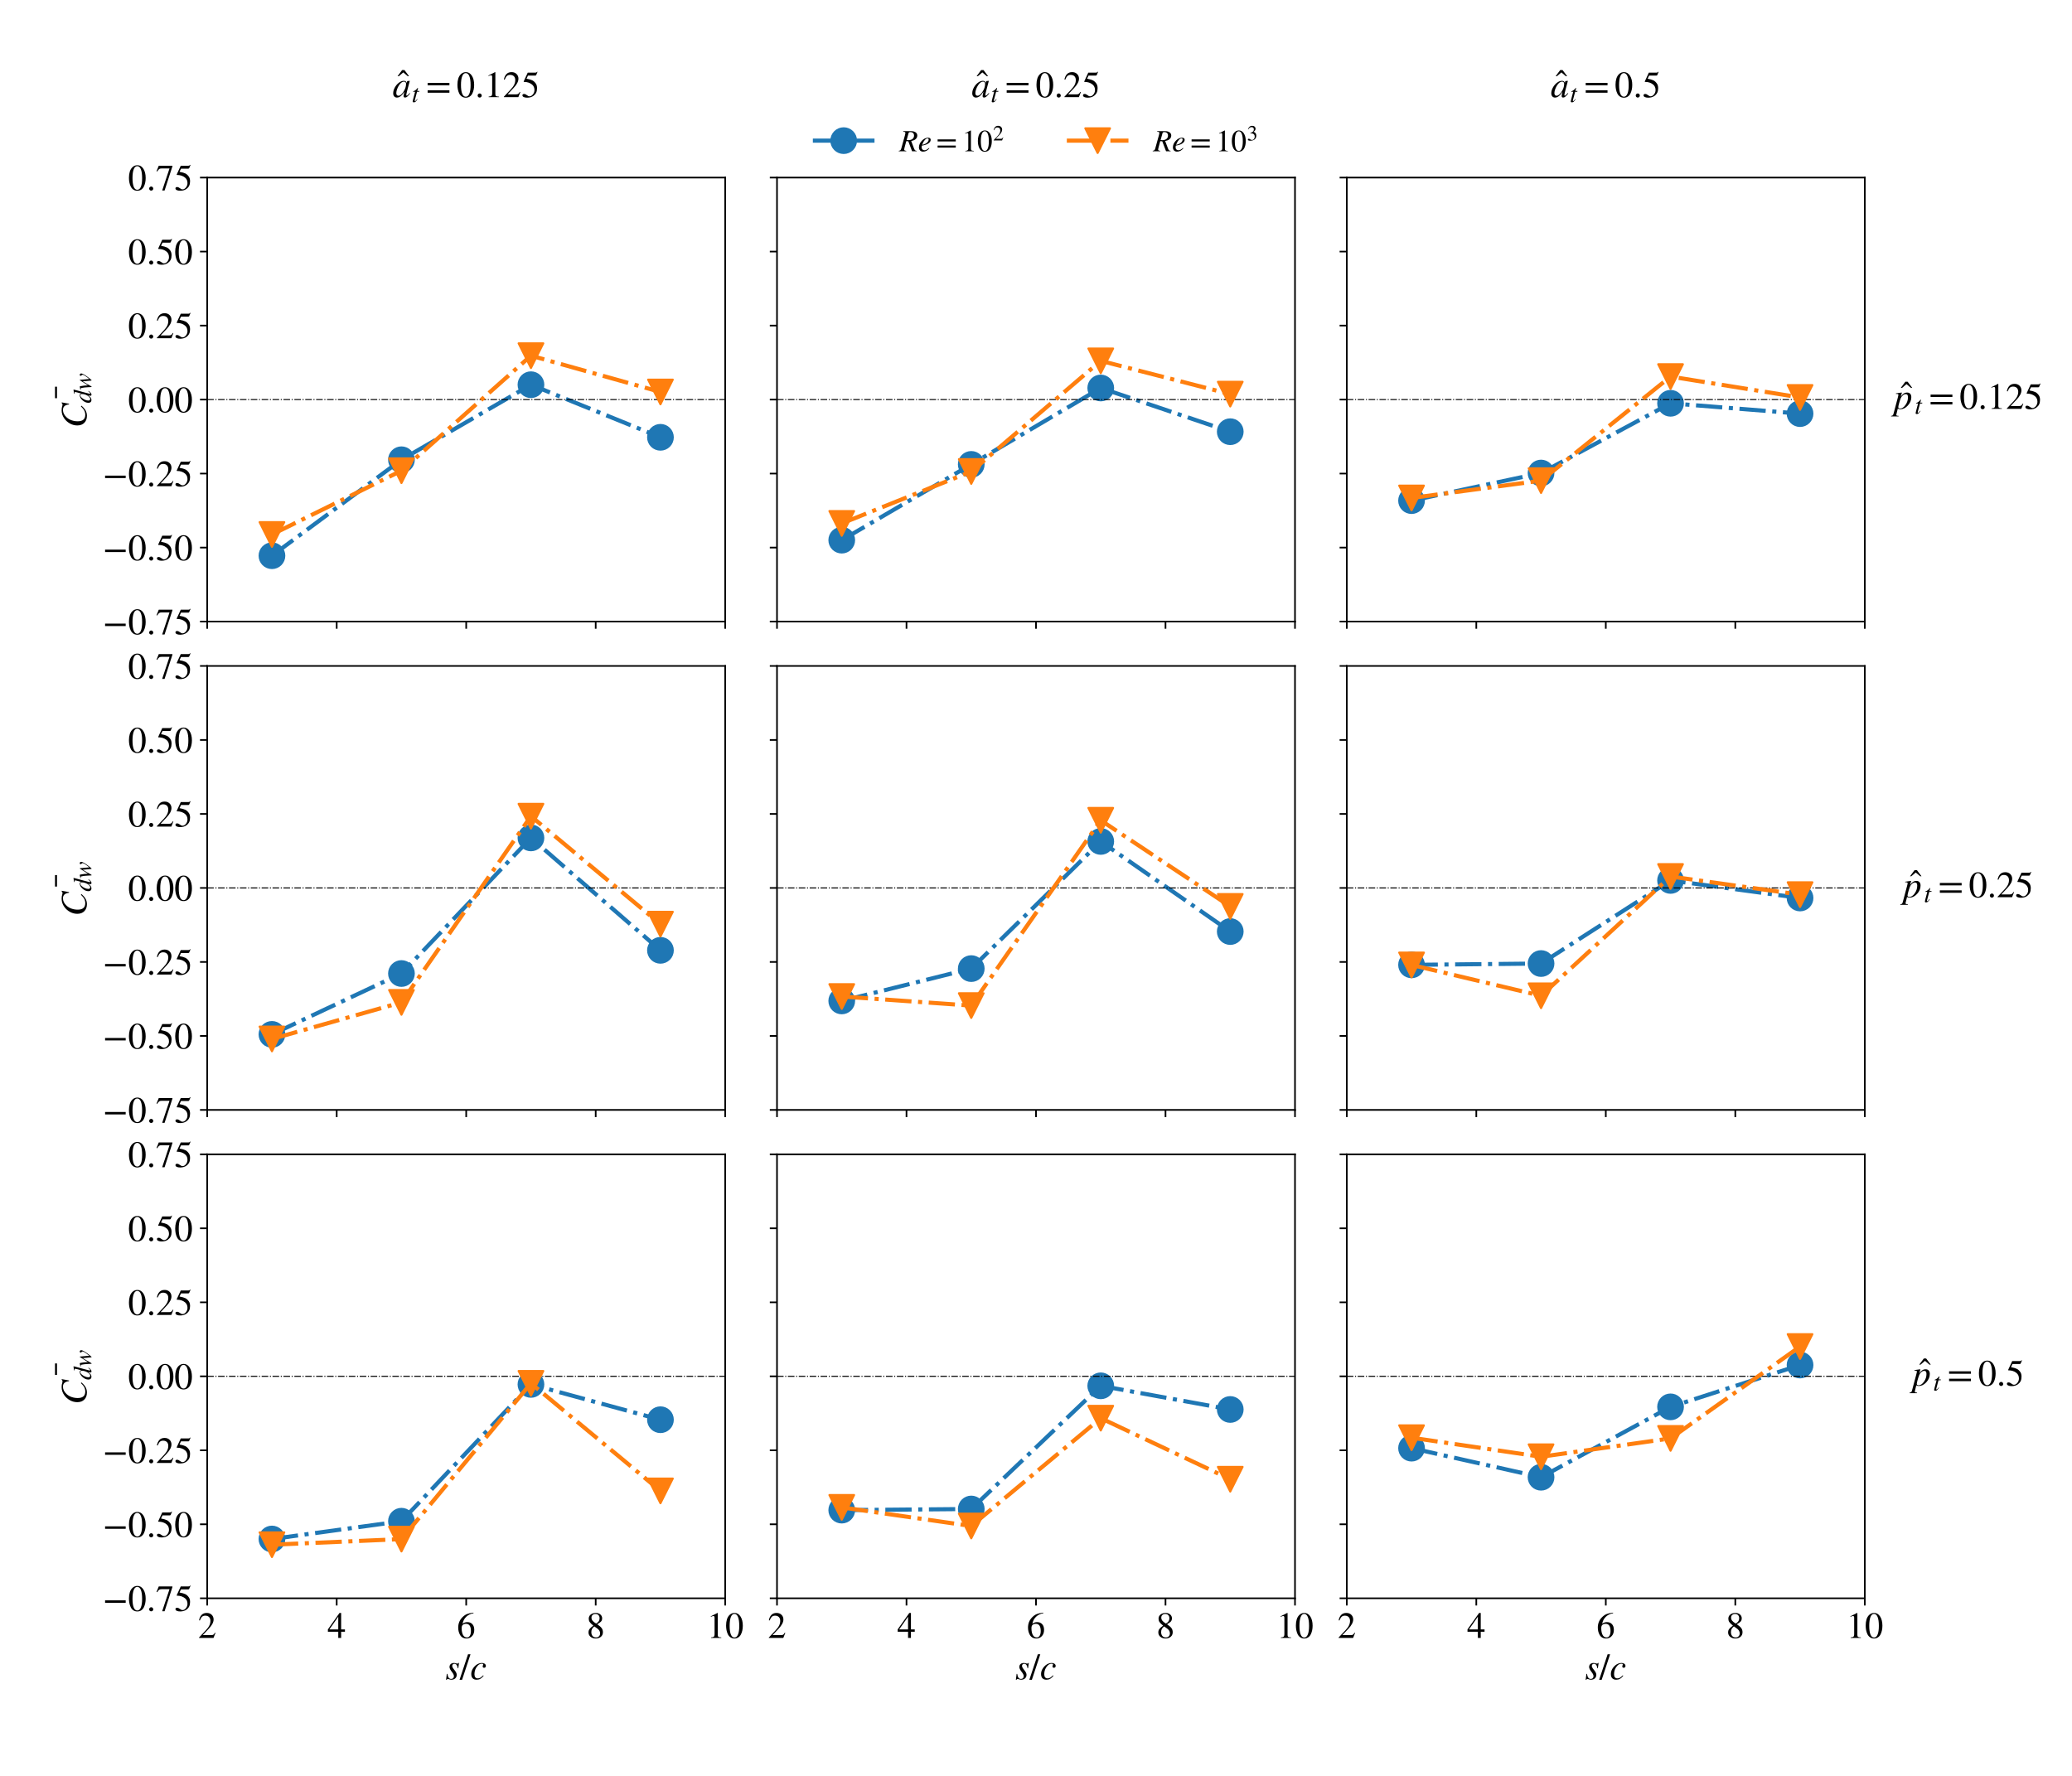 <?xml version="1.0" encoding="utf-8" standalone="no"?>
<!DOCTYPE svg PUBLIC "-//W3C//DTD SVG 1.1//EN"
  "http://www.w3.org/Graphics/SVG/1.1/DTD/svg11.dtd">
<!-- Created with matplotlib (https://matplotlib.org/) -->
<svg height="864pt" version="1.1" viewBox="0 0 1008 864" width="1008pt" xmlns="http://www.w3.org/2000/svg" xmlns:xlink="http://www.w3.org/1999/xlink">
 <defs>
  <style type="text/css">
*{stroke-linecap:butt;stroke-linejoin:round;}
  </style>
 </defs>
 <g id="figure_1">
  <g id="patch_1">
   <path d="M 0 864 
L 1008 864 
L 1008 0 
L 0 0 
z
" style="fill:#ffffff;"/>
  </g>
  <g id="axes_1">
   <g id="patch_2">
    <path d="M 100.8 302.4 
L 352.8 302.4 
L 352.8 86.4 
L 100.8 86.4 
z
" style="fill:#ffffff;"/>
   </g>
   <g id="matplotlib.axis_1">
    <g id="xtick_1">
     <g id="line2d_1">
      <defs>
       <path d="M 0 0 
L 0 3.5 
" id="m105fcca4d3" style="stroke:#000000;stroke-width:0.8;"/>
      </defs>
      <g>
       <use style="stroke:#000000;stroke-width:0.8;" x="100.8" xlink:href="#m105fcca4d3" y="302.4"/>
      </g>
     </g>
    </g>
    <g id="xtick_2">
     <g id="line2d_2">
      <g>
       <use style="stroke:#000000;stroke-width:0.8;" x="163.8" xlink:href="#m105fcca4d3" y="302.4"/>
      </g>
     </g>
    </g>
    <g id="xtick_3">
     <g id="line2d_3">
      <g>
       <use style="stroke:#000000;stroke-width:0.8;" x="226.8" xlink:href="#m105fcca4d3" y="302.4"/>
      </g>
     </g>
    </g>
    <g id="xtick_4">
     <g id="line2d_4">
      <g>
       <use style="stroke:#000000;stroke-width:0.8;" x="289.8" xlink:href="#m105fcca4d3" y="302.4"/>
      </g>
     </g>
    </g>
    <g id="xtick_5">
     <g id="line2d_5">
      <g>
       <use style="stroke:#000000;stroke-width:0.8;" x="352.8" xlink:href="#m105fcca4d3" y="302.4"/>
      </g>
     </g>
    </g>
   </g>
   <g id="matplotlib.axis_2">
    <g id="ytick_1">
     <g id="line2d_6">
      <defs>
       <path d="M 0 0 
L -3.5 0 
" id="m73697a0e49" style="stroke:#000000;stroke-width:0.8;"/>
      </defs>
      <g>
       <use style="stroke:#000000;stroke-width:0.8;" x="100.8" xlink:href="#m73697a0e49" y="302.4"/>
      </g>
     </g>
     <g id="text_1">
      <!-- −0.75 -->
      <defs>
       <path d="M 62.094 22 
L 6.406 22 
L 6.406 28.594 
L 62.094 28.594 
z
" id="STIXGeneral-Regular-8722"/>
       <path d="M 47.594 33 
Q 47.594 26.297 46.297 20.344 
Q 45 14.406 42.453 9.406 
Q 39.906 4.406 35.406 1.5 
Q 30.906 -1.406 25 -1.406 
Q 18.906 -1.406 14.297 1.688 
Q 9.703 4.797 7.203 10 
Q 4.703 15.203 3.547 21.094 
Q 2.406 27 2.406 33.594 
Q 2.406 42.906 4.703 50.344 
Q 7 57.797 12.344 62.688 
Q 17.703 67.594 25.406 67.594 
Q 35.203 67.594 41.391 58 
Q 47.594 48.406 47.594 33 
z
M 38 32.5 
Q 38 48.297 34.641 56.641 
Q 31.297 65 24.797 65 
Q 18.594 65 15.297 56.594 
Q 12 48.203 12 32.906 
Q 12 17.5 15.297 9.344 
Q 18.594 1.203 25 1.203 
Q 31.297 1.203 34.641 9.344 
Q 38 17.5 38 32.5 
z
" id="STIXGeneral-Regular-48"/>
       <path d="M 18.094 4.297 
Q 18.094 2.094 16.438 0.5 
Q 14.797 -1.094 12.5 -1.094 
Q 10.203 -1.094 8.594 0.5 
Q 7 2.094 7 4.391 
Q 7 6.703 8.641 8.344 
Q 10.297 10 12.594 10 
Q 14.797 10 16.438 8.297 
Q 18.094 6.594 18.094 4.297 
z
" id="STIXGeneral-Regular-46"/>
       <path d="M 44.906 64.594 
L 23.703 -0.797 
L 17.203 -0.797 
L 37 58.797 
L 15.5 58.797 
Q 11.203 58.797 9.094 57.297 
Q 7 55.797 3.797 50.594 
L 2 51.5 
L 8 66.203 
L 44.906 66.203 
z
" id="STIXGeneral-Regular-55"/>
       <path d="M 43.797 68.094 
L 40.203 59.594 
Q 39.594 58.297 37.5 58.297 
L 18.094 58.297 
L 14.094 49.797 
Q 25.094 47.703 30 45.25 
Q 34.906 42.797 39.094 37 
Q 42.594 32.203 42.594 24.297 
Q 42.594 17.094 40.25 12.188 
Q 37.906 7.297 32.797 3.5 
Q 26 -1.406 15.797 -1.406 
Q 10.094 -1.406 6.594 0.297 
Q 3.094 2 3.094 4.797 
Q 3.094 8.594 7.594 8.594 
Q 11.203 8.594 15 5.5 
Q 18.906 2.297 22.094 2.297 
Q 27.297 2.297 31.438 7.5 
Q 35.594 12.703 35.594 19.203 
Q 35.594 28.797 28.906 34.203 
Q 20.203 41.203 7.594 41.203 
Q 6.406 41.203 6.406 42 
L 6.5 42.5 
L 17.406 66.203 
L 38.094 66.203 
Q 39.797 66.203 40.75 66.703 
Q 41.703 67.203 42.906 68.797 
z
" id="STIXGeneral-Regular-53"/>
      </defs>
      <g transform="translate(49.97 308.547)scale(0.18 -0.18)">
       <use xlink:href="#STIXGeneral-Regular-8722"/>
       <use x="68.5" xlink:href="#STIXGeneral-Regular-48"/>
       <use x="118.5" xlink:href="#STIXGeneral-Regular-46"/>
       <use x="143.5" xlink:href="#STIXGeneral-Regular-55"/>
       <use x="193.5" xlink:href="#STIXGeneral-Regular-53"/>
      </g>
     </g>
    </g>
    <g id="ytick_2">
     <g id="line2d_7">
      <g>
       <use style="stroke:#000000;stroke-width:0.8;" x="100.8" xlink:href="#m73697a0e49" y="266.4"/>
      </g>
     </g>
     <g id="text_2">
      <!-- −0.50 -->
      <g transform="translate(49.97 272.547)scale(0.18 -0.18)">
       <use xlink:href="#STIXGeneral-Regular-8722"/>
       <use x="68.5" xlink:href="#STIXGeneral-Regular-48"/>
       <use x="118.5" xlink:href="#STIXGeneral-Regular-46"/>
       <use x="143.5" xlink:href="#STIXGeneral-Regular-53"/>
       <use x="193.5" xlink:href="#STIXGeneral-Regular-48"/>
      </g>
     </g>
    </g>
    <g id="ytick_3">
     <g id="line2d_8">
      <g>
       <use style="stroke:#000000;stroke-width:0.8;" x="100.8" xlink:href="#m73697a0e49" y="230.4"/>
      </g>
     </g>
     <g id="text_3">
      <!-- −0.25 -->
      <defs>
       <path d="M 47.406 13.703 
L 42 0 
L 2.906 0 
L 2.906 1.203 
L 20.703 20.094 
Q 27.703 27.406 30.703 33.5 
Q 33.703 39.594 33.703 46.094 
Q 33.703 52.797 30 56.5 
Q 26.297 60.203 19.797 60.203 
Q 14.406 60.203 11.25 57.391 
Q 8.094 54.594 5.094 47.203 
L 3 47.703 
Q 4.703 57 9.844 62.297 
Q 15 67.594 23.797 67.594 
Q 32.094 67.594 37.188 62.594 
Q 42.297 57.594 42.297 50 
Q 42.297 38.703 29.5 25.203 
L 13 7.594 
L 36.406 7.594 
Q 39.703 7.594 41.641 8.891 
Q 43.594 10.203 46 14.297 
z
" id="STIXGeneral-Regular-50"/>
      </defs>
      <g transform="translate(49.97 236.547)scale(0.18 -0.18)">
       <use xlink:href="#STIXGeneral-Regular-8722"/>
       <use x="68.5" xlink:href="#STIXGeneral-Regular-48"/>
       <use x="118.5" xlink:href="#STIXGeneral-Regular-46"/>
       <use x="143.5" xlink:href="#STIXGeneral-Regular-50"/>
       <use x="193.5" xlink:href="#STIXGeneral-Regular-53"/>
      </g>
     </g>
    </g>
    <g id="ytick_4">
     <g id="line2d_9">
      <g>
       <use style="stroke:#000000;stroke-width:0.8;" x="100.8" xlink:href="#m73697a0e49" y="194.4"/>
      </g>
     </g>
     <g id="text_4">
      <!-- 0.00 -->
      <g transform="translate(62.3 200.547)scale(0.18 -0.18)">
       <use xlink:href="#STIXGeneral-Regular-48"/>
       <use x="50" xlink:href="#STIXGeneral-Regular-46"/>
       <use x="75" xlink:href="#STIXGeneral-Regular-48"/>
       <use x="125" xlink:href="#STIXGeneral-Regular-48"/>
      </g>
     </g>
    </g>
    <g id="ytick_5">
     <g id="line2d_10">
      <g>
       <use style="stroke:#000000;stroke-width:0.8;" x="100.8" xlink:href="#m73697a0e49" y="158.4"/>
      </g>
     </g>
     <g id="text_5">
      <!-- 0.25 -->
      <g transform="translate(62.3 164.547)scale(0.18 -0.18)">
       <use xlink:href="#STIXGeneral-Regular-48"/>
       <use x="50" xlink:href="#STIXGeneral-Regular-46"/>
       <use x="75" xlink:href="#STIXGeneral-Regular-50"/>
       <use x="125" xlink:href="#STIXGeneral-Regular-53"/>
      </g>
     </g>
    </g>
    <g id="ytick_6">
     <g id="line2d_11">
      <g>
       <use style="stroke:#000000;stroke-width:0.8;" x="100.8" xlink:href="#m73697a0e49" y="122.4"/>
      </g>
     </g>
     <g id="text_6">
      <!-- 0.50 -->
      <g transform="translate(62.3 128.547)scale(0.18 -0.18)">
       <use xlink:href="#STIXGeneral-Regular-48"/>
       <use x="50" xlink:href="#STIXGeneral-Regular-46"/>
       <use x="75" xlink:href="#STIXGeneral-Regular-53"/>
       <use x="125" xlink:href="#STIXGeneral-Regular-48"/>
      </g>
     </g>
    </g>
    <g id="ytick_7">
     <g id="line2d_12">
      <g>
       <use style="stroke:#000000;stroke-width:0.8;" x="100.8" xlink:href="#m73697a0e49" y="86.4"/>
      </g>
     </g>
     <g id="text_7">
      <!-- 0.75 -->
      <g transform="translate(62.3 92.547)scale(0.18 -0.18)">
       <use xlink:href="#STIXGeneral-Regular-48"/>
       <use x="50" xlink:href="#STIXGeneral-Regular-46"/>
       <use x="75" xlink:href="#STIXGeneral-Regular-55"/>
       <use x="125" xlink:href="#STIXGeneral-Regular-53"/>
      </g>
     </g>
    </g>
    <g id="text_8">
     <!-- $\bar{C_{dw}}$ -->
     <defs>
      <path d="M -7.406 54.703 
L -38.5 54.703 
L -38.5 60.094 
L -7.406 60.094 
z
" id="STIXGeneral-Regular-772"/>
      <path d="M 68.906 66.406 
L 65.203 46.406 
L 63.406 46.703 
Q 61.594 63 48.5 63 
Q 37.594 63 28.594 53.297 
Q 23.297 47.703 20.547 39.703 
Q 17.797 31.703 17.797 23.203 
Q 17.797 2.703 35.297 2.703 
Q 41.5 2.703 46.641 5.297 
Q 51.797 7.906 58.203 14.594 
L 60 13.094 
Q 53.297 5.203 46.844 1.703 
Q 40.406 -1.797 32.703 -1.797 
Q 21 -1.797 13.797 5.141 
Q 6.594 12.094 6.594 24.297 
Q 6.594 34.594 11.688 43.938 
Q 16.797 53.297 25.297 59.297 
Q 35.5 66.594 47.203 66.594 
Q 54.094 66.594 58.906 64.906 
Q 60.906 64.203 63 64.203 
Q 65.703 64.203 66.797 66.406 
z
" id="STIXGeneral-Italic-67"/>
      <path d="M 52.094 68.297 
L 52.703 67.703 
L 48.797 52.5 
L 42.797 30.594 
Q 36.297 6.703 36.297 6 
Q 36.297 4 38.094 4 
Q 39.406 4 40.844 5.25 
Q 42.297 6.5 46.297 11.094 
L 47.5 10.094 
Q 39.797 -1.297 32.797 -1.297 
Q 30.906 -1.297 29.797 -0.094 
Q 28.703 1.094 28.703 3.203 
Q 28.703 6.203 30 12.094 
Q 25.703 4.797 21.547 1.844 
Q 17.406 -1.094 12.203 -1.094 
Q 7.203 -1.094 4.344 1.953 
Q 1.5 5 1.5 10.594 
Q 1.5 22.5 11.141 33.297 
Q 20.797 44.094 30.703 44.094 
Q 33.797 44.094 35.25 42.688 
Q 36.703 41.297 37.203 38.297 
L 37.297 38.297 
L 41.797 54.594 
Q 43.203 59.5 43.203 61.703 
Q 43.203 63.297 42.094 63.688 
Q 41 64.094 36.797 64.297 
L 36.797 66 
Q 44.5 66.703 52.094 68.297 
z
M 35.594 36.094 
Q 35.594 38.703 34.141 40.25 
Q 32.703 41.797 30.906 41.797 
Q 26.203 41.797 21.797 37.203 
Q 16.797 31.906 13.5 24.547 
Q 10.203 17.203 10.203 11 
Q 10.203 7.594 11.75 5.641 
Q 13.297 3.703 16 3.703 
Q 20.5 3.703 25.094 8.594 
Q 29.703 13.5 32.641 21.094 
Q 35.594 28.703 35.594 36.094 
z
" id="STIXGeneral-Italic-100"/>
      <path d="M 40.297 42.594 
L 43.5 7.406 
Q 53.406 19.703 56.703 24.953 
Q 60 30.203 60 33.406 
Q 60 34.797 57.797 36.906 
Q 55.703 38.906 55.703 41 
Q 55.703 42.203 56.844 43.141 
Q 58 44.094 59.594 44.094 
Q 61.797 44.094 63.297 42.5 
Q 64.797 40.906 64.797 38.5 
Q 64.797 29.406 43.594 3.594 
L 42.703 2.5 
Q 39.203 -1.797 38.203 -1.797 
Q 37.406 -1.797 37.094 1.703 
L 34.203 32.703 
L 25.297 17.5 
Q 23 13.703 19.797 7.594 
Q 14.906 -1.797 13.406 -1.797 
Q 12.703 -1.797 12.5 -0.891 
Q 12.297 0 12.094 2.906 
L 11.703 12 
Q 10.906 28.406 9 36.203 
Q 8.297 38.906 7.438 39.656 
Q 6.594 40.406 4.297 40.406 
L 1.5 40.406 
L 1.5 41.703 
Q 9.406 43 11 43.406 
Q 11.5 43.5 12.141 43.703 
Q 12.797 43.906 13.188 44 
Q 13.594 44.094 13.906 44.094 
Q 14.703 44.094 15 43.594 
Q 15.297 43.094 15.797 40.703 
Q 18.297 28.703 19 12.594 
L 38.203 43 
Q 38.797 44 39.5 44 
Q 40.297 44 40.297 42.594 
z
" id="STIXGeneral-Italic-119"/>
     </defs>
     <g transform="translate(42.063 208.17)rotate(-90)scale(0.18 -0.18)">
      <use transform="translate(118.7 24.906)" xlink:href="#STIXGeneral-Regular-772"/>
      <use transform="translate(0 0.516)" xlink:href="#STIXGeneral-Italic-67"/>
      <use transform="translate(66.7 -12.713)scale(0.7)" xlink:href="#STIXGeneral-Italic-100"/>
      <use transform="translate(101.7 -12.713)scale(0.7)" xlink:href="#STIXGeneral-Italic-119"/>
     </g>
    </g>
   </g>
   <g id="line2d_13">
    <path clip-path="url(#pee7d2d69dc)" d="M 132.3 270.367 
L 195.3 223.677 
L 258.3 187.173 
L 321.3 212.755 
" style="fill:none;stroke:#1f77b4;stroke-dasharray:12.8,3.2,2,3.2;stroke-dashoffset:0;stroke-width:2;"/>
    <defs>
     <path d="M 0 6 
C 1.591 6 3.117 5.368 4.243 4.243 
C 5.368 3.117 6 1.591 6 0 
C 6 -1.591 5.368 -3.117 4.243 -4.243 
C 3.117 -5.368 1.591 -6 0 -6 
C -1.591 -6 -3.117 -5.368 -4.243 -4.243 
C -5.368 -3.117 -6 -1.591 -6 0 
C -6 1.591 -5.368 3.117 -4.243 4.243 
C -3.117 5.368 -1.591 6 0 6 
z
" id="mdf4af763d0" style="stroke:#1f77b4;"/>
    </defs>
    <g clip-path="url(#pee7d2d69dc)">
     <use style="fill:#1f77b4;stroke:#1f77b4;" x="132.3" xlink:href="#mdf4af763d0" y="270.367"/>
     <use style="fill:#1f77b4;stroke:#1f77b4;" x="195.3" xlink:href="#mdf4af763d0" y="223.677"/>
     <use style="fill:#1f77b4;stroke:#1f77b4;" x="258.3" xlink:href="#mdf4af763d0" y="187.173"/>
     <use style="fill:#1f77b4;stroke:#1f77b4;" x="321.3" xlink:href="#mdf4af763d0" y="212.755"/>
    </g>
   </g>
   <g id="line2d_14">
    <path clip-path="url(#pee7d2d69dc)" d="M 100.8 194.4 
L 352.8 194.4 
" style="fill:none;stroke:#000000;stroke-dasharray:3.2,0.8,0.5,0.8;stroke-dashoffset:0;stroke-width:0.5;"/>
   </g>
   <g id="line2d_15">
    <path clip-path="url(#pee7d2d69dc)" d="M 132.3 260.041 
L 195.3 229.009 
L 258.3 173.045 
L 321.3 190.695 
" style="fill:none;stroke:#ff7f0e;stroke-dasharray:12.8,3.2,2,3.2;stroke-dashoffset:0;stroke-width:2;"/>
    <defs>
     <path d="M -0 6 
L 6 -6 
L -6 -6 
z
" id="m787f79caf3" style="stroke:#ff7f0e;stroke-linejoin:miter;"/>
    </defs>
    <g clip-path="url(#pee7d2d69dc)">
     <use style="fill:#ff7f0e;stroke:#ff7f0e;stroke-linejoin:miter;" x="132.3" xlink:href="#m787f79caf3" y="260.041"/>
     <use style="fill:#ff7f0e;stroke:#ff7f0e;stroke-linejoin:miter;" x="195.3" xlink:href="#m787f79caf3" y="229.009"/>
     <use style="fill:#ff7f0e;stroke:#ff7f0e;stroke-linejoin:miter;" x="258.3" xlink:href="#m787f79caf3" y="173.045"/>
     <use style="fill:#ff7f0e;stroke:#ff7f0e;stroke-linejoin:miter;" x="321.3" xlink:href="#m787f79caf3" y="190.695"/>
    </g>
   </g>
   <g id="patch_3">
    <path d="M 100.8 302.4 
L 100.8 86.4 
" style="fill:none;stroke:#000000;stroke-linecap:square;stroke-linejoin:miter;stroke-width:0.8;"/>
   </g>
   <g id="patch_4">
    <path d="M 352.8 302.4 
L 352.8 86.4 
" style="fill:none;stroke:#000000;stroke-linecap:square;stroke-linejoin:miter;stroke-width:0.8;"/>
   </g>
   <g id="patch_5">
    <path d="M 100.8 302.4 
L 352.8 302.4 
" style="fill:none;stroke:#000000;stroke-linecap:square;stroke-linejoin:miter;stroke-width:0.8;"/>
   </g>
   <g id="patch_6">
    <path d="M 100.8 86.4 
L 352.8 86.4 
" style="fill:none;stroke:#000000;stroke-linecap:square;stroke-linejoin:miter;stroke-width:0.8;"/>
   </g>
   <g id="text_9">
    <!-- $\^a_t = 0.125$ -->
    <defs>
     <path d="M -7.5 50.703 
L -10.906 50.703 
L -23.094 61 
L -35.203 50.703 
L -38.594 50.703 
L -26.203 67.406 
L -20 67.406 
z
" id="STIXGeneral-Regular-770"/>
     <path d="M 46.297 11.094 
L 47.594 10 
Q 42 3.203 39.344 1.094 
Q 36.703 -1 33.703 -1 
Q 29.703 -1 29.703 3.094 
Q 29.703 5.594 32 14.594 
Q 26.406 6.203 21.703 2.547 
Q 17 -1.094 11.703 -1.094 
Q 7.297 -1.094 4.5 1.953 
Q 1.703 5 1.703 10.5 
Q 1.703 18.094 6.047 26 
Q 10.406 33.906 17.094 39 
Q 23.797 44.094 30.297 44.094 
Q 37 44.094 38.297 38.297 
L 39.406 43.094 
L 39.703 43.406 
L 45.797 44.094 
L 46.5 43.797 
Q 46.406 43.406 45.906 41.703 
Q 37 9.297 37 5.406 
Q 37 4.094 38.406 4.094 
Q 39.906 4.094 43.594 8.203 
z
M 36.5 36.094 
Q 36.5 38.703 35 40.297 
Q 33.5 41.906 30.906 41.906 
Q 24.094 41.906 17.797 32.703 
Q 14.5 27.797 12.297 21.797 
Q 10.094 15.797 10.094 11.203 
Q 10.094 3.797 16.094 3.797 
Q 22 3.797 28.797 13.594 
Q 36.5 24.703 36.5 36.094 
z
" id="STIXGeneral-Italic-97"/>
     <path d="M 29.594 42.797 
L 29.094 39.594 
L 20.703 39.594 
L 12 6.797 
Q 11.797 6 11.797 5.406 
Q 11.797 3.797 13.297 3.797 
Q 14.5 3.797 16.094 5.344 
Q 17.703 6.906 21.406 11.703 
L 22.703 11 
Q 18.094 4 15.141 1.453 
Q 12.203 -1.094 8.406 -1.094 
Q 3.797 -1.094 3.797 2.594 
Q 3.797 3.594 5.406 10 
L 13.203 39.594 
L 5.703 39.594 
L 5.594 40.203 
Q 5.594 42 8.906 42.703 
Q 11.406 43.297 15.5 46.547 
Q 19.594 49.797 22.203 53.703 
Q 22.797 54.594 23.594 54.594 
Q 24.5 54.594 24.5 53.797 
Q 24.5 53.297 24.406 53.094 
L 21.594 42.797 
z
" id="STIXGeneral-Italic-116"/>
     <path d="M 63.703 32 
L 4.797 32 
L 4.797 38.594 
L 63.703 38.594 
z
M 63.703 12 
L 4.797 12 
L 4.797 18.594 
L 63.703 18.594 
z
" id="STIXGeneral-Regular-61"/>
     <path d="M 39.406 0 
L 11.797 0 
L 11.797 1.5 
Q 17.297 1.797 19.297 3.547 
Q 21.297 5.297 21.297 9.5 
L 21.297 54.406 
Q 21.297 59.297 18.297 59.297 
Q 16.906 59.297 13.797 58.094 
L 11.094 57.094 
L 11.094 58.5 
L 29 67.594 
L 29.906 67.297 
L 29.906 7.594 
Q 29.906 4.297 31.906 2.891 
Q 33.906 1.5 39.406 1.5 
z
" id="STIXGeneral-Regular-49"/>
    </defs>
    <g transform="translate(190.98 47.393)scale(0.18 -0.18)">
     <use transform="translate(52.066 6.594)" xlink:href="#STIXGeneral-Regular-770"/>
     <use transform="translate(0 0.703)" xlink:href="#STIXGeneral-Italic-97"/>
     <use transform="translate(51.643 -12.525)scale(0.7)" xlink:href="#STIXGeneral-Italic-116"/>
     <use transform="translate(89.953 0.703)" xlink:href="#STIXGeneral-Regular-61"/>
     <use transform="translate(172.893 0.703)" xlink:href="#STIXGeneral-Regular-48"/>
     <use transform="translate(222.893 0.703)" xlink:href="#STIXGeneral-Regular-46"/>
     <use transform="translate(247.893 0.703)" xlink:href="#STIXGeneral-Regular-49"/>
     <use transform="translate(297.893 0.703)" xlink:href="#STIXGeneral-Regular-50"/>
     <use transform="translate(347.893 0.703)" xlink:href="#STIXGeneral-Regular-53"/>
    </g>
   </g>
  </g>
  <g id="axes_2">
   <g id="patch_7">
    <path d="M 378 302.4 
L 630 302.4 
L 630 86.4 
L 378 86.4 
z
" style="fill:#ffffff;"/>
   </g>
   <g id="matplotlib.axis_3">
    <g id="xtick_6">
     <g id="line2d_16">
      <g>
       <use style="stroke:#000000;stroke-width:0.8;" x="378" xlink:href="#m105fcca4d3" y="302.4"/>
      </g>
     </g>
    </g>
    <g id="xtick_7">
     <g id="line2d_17">
      <g>
       <use style="stroke:#000000;stroke-width:0.8;" x="441" xlink:href="#m105fcca4d3" y="302.4"/>
      </g>
     </g>
    </g>
    <g id="xtick_8">
     <g id="line2d_18">
      <g>
       <use style="stroke:#000000;stroke-width:0.8;" x="504" xlink:href="#m105fcca4d3" y="302.4"/>
      </g>
     </g>
    </g>
    <g id="xtick_9">
     <g id="line2d_19">
      <g>
       <use style="stroke:#000000;stroke-width:0.8;" x="567" xlink:href="#m105fcca4d3" y="302.4"/>
      </g>
     </g>
    </g>
    <g id="xtick_10">
     <g id="line2d_20">
      <g>
       <use style="stroke:#000000;stroke-width:0.8;" x="630" xlink:href="#m105fcca4d3" y="302.4"/>
      </g>
     </g>
    </g>
   </g>
   <g id="matplotlib.axis_4">
    <g id="ytick_8">
     <g id="line2d_21">
      <g>
       <use style="stroke:#000000;stroke-width:0.8;" x="378" xlink:href="#m73697a0e49" y="302.4"/>
      </g>
     </g>
    </g>
    <g id="ytick_9">
     <g id="line2d_22">
      <g>
       <use style="stroke:#000000;stroke-width:0.8;" x="378" xlink:href="#m73697a0e49" y="266.4"/>
      </g>
     </g>
    </g>
    <g id="ytick_10">
     <g id="line2d_23">
      <g>
       <use style="stroke:#000000;stroke-width:0.8;" x="378" xlink:href="#m73697a0e49" y="230.4"/>
      </g>
     </g>
    </g>
    <g id="ytick_11">
     <g id="line2d_24">
      <g>
       <use style="stroke:#000000;stroke-width:0.8;" x="378" xlink:href="#m73697a0e49" y="194.4"/>
      </g>
     </g>
    </g>
    <g id="ytick_12">
     <g id="line2d_25">
      <g>
       <use style="stroke:#000000;stroke-width:0.8;" x="378" xlink:href="#m73697a0e49" y="158.4"/>
      </g>
     </g>
    </g>
    <g id="ytick_13">
     <g id="line2d_26">
      <g>
       <use style="stroke:#000000;stroke-width:0.8;" x="378" xlink:href="#m73697a0e49" y="122.4"/>
      </g>
     </g>
    </g>
    <g id="ytick_14">
     <g id="line2d_27">
      <g>
       <use style="stroke:#000000;stroke-width:0.8;" x="378" xlink:href="#m73697a0e49" y="86.4"/>
      </g>
     </g>
    </g>
   </g>
   <g id="line2d_28">
    <path clip-path="url(#p223920295c)" d="M 409.5 262.791 
L 472.5 225.94 
L 535.5 188.764 
L 598.5 210.031 
" style="fill:none;stroke:#1f77b4;stroke-dasharray:12.8,3.2,2,3.2;stroke-dashoffset:0;stroke-width:2;"/>
    <g clip-path="url(#p223920295c)">
     <use style="fill:#1f77b4;stroke:#1f77b4;" x="409.5" xlink:href="#mdf4af763d0" y="262.791"/>
     <use style="fill:#1f77b4;stroke:#1f77b4;" x="472.5" xlink:href="#mdf4af763d0" y="225.94"/>
     <use style="fill:#1f77b4;stroke:#1f77b4;" x="535.5" xlink:href="#mdf4af763d0" y="188.764"/>
     <use style="fill:#1f77b4;stroke:#1f77b4;" x="598.5" xlink:href="#mdf4af763d0" y="210.031"/>
    </g>
   </g>
   <g id="line2d_29">
    <path clip-path="url(#p223920295c)" d="M 378 194.4 
L 630 194.4 
" style="fill:none;stroke:#000000;stroke-dasharray:3.2,0.8,0.5,0.8;stroke-dashoffset:0;stroke-width:0.5;"/>
   </g>
   <g id="line2d_30">
    <path clip-path="url(#p223920295c)" d="M 409.5 254.646 
L 472.5 229.398 
L 535.5 175.561 
L 598.5 191.749 
" style="fill:none;stroke:#ff7f0e;stroke-dasharray:12.8,3.2,2,3.2;stroke-dashoffset:0;stroke-width:2;"/>
    <g clip-path="url(#p223920295c)">
     <use style="fill:#ff7f0e;stroke:#ff7f0e;stroke-linejoin:miter;" x="409.5" xlink:href="#m787f79caf3" y="254.646"/>
     <use style="fill:#ff7f0e;stroke:#ff7f0e;stroke-linejoin:miter;" x="472.5" xlink:href="#m787f79caf3" y="229.398"/>
     <use style="fill:#ff7f0e;stroke:#ff7f0e;stroke-linejoin:miter;" x="535.5" xlink:href="#m787f79caf3" y="175.561"/>
     <use style="fill:#ff7f0e;stroke:#ff7f0e;stroke-linejoin:miter;" x="598.5" xlink:href="#m787f79caf3" y="191.749"/>
    </g>
   </g>
   <g id="patch_8">
    <path d="M 378 302.4 
L 378 86.4 
" style="fill:none;stroke:#000000;stroke-linecap:square;stroke-linejoin:miter;stroke-width:0.8;"/>
   </g>
   <g id="patch_9">
    <path d="M 630 302.4 
L 630 86.4 
" style="fill:none;stroke:#000000;stroke-linecap:square;stroke-linejoin:miter;stroke-width:0.8;"/>
   </g>
   <g id="patch_10">
    <path d="M 378 302.4 
L 630 302.4 
" style="fill:none;stroke:#000000;stroke-linecap:square;stroke-linejoin:miter;stroke-width:0.8;"/>
   </g>
   <g id="patch_11">
    <path d="M 378 86.4 
L 630 86.4 
" style="fill:none;stroke:#000000;stroke-linecap:square;stroke-linejoin:miter;stroke-width:0.8;"/>
   </g>
   <g id="text_10">
    <!-- $\^a_t = 0.25$ -->
    <g transform="translate(472.68 47.393)scale(0.18 -0.18)">
     <use transform="translate(52.066 6.594)" xlink:href="#STIXGeneral-Regular-770"/>
     <use transform="translate(0 0.703)" xlink:href="#STIXGeneral-Italic-97"/>
     <use transform="translate(51.643 -12.525)scale(0.7)" xlink:href="#STIXGeneral-Italic-116"/>
     <use transform="translate(89.953 0.703)" xlink:href="#STIXGeneral-Regular-61"/>
     <use transform="translate(172.893 0.703)" xlink:href="#STIXGeneral-Regular-48"/>
     <use transform="translate(222.893 0.703)" xlink:href="#STIXGeneral-Regular-46"/>
     <use transform="translate(247.893 0.703)" xlink:href="#STIXGeneral-Regular-50"/>
     <use transform="translate(297.893 0.703)" xlink:href="#STIXGeneral-Regular-53"/>
    </g>
   </g>
   <g id="legend_1">
    <g id="line2d_31">
     <path d="M 395.443 68.422 
L 425.431 68.422 
" style="fill:none;stroke:#1f77b4;stroke-dasharray:12.8,3.2,2,3.2;stroke-dashoffset:0;stroke-width:2;"/>
    </g>
    <g id="line2d_32">
     <g>
      <use style="fill:#1f77b4;stroke:#1f77b4;" x="410.437" xlink:href="#mdf4af763d0" y="68.422"/>
     </g>
    </g>
    <g id="text_11">
     <!-- $Re = 10^2$ -->
     <defs>
      <path d="M 13.203 65.297 
L 38.406 65.297 
Q 48.094 65.297 53.438 61.5 
Q 58.797 57.703 58.797 51.203 
Q 58.797 43.406 52.203 38.406 
Q 48.297 35.406 39.094 33.297 
L 48 9.797 
Q 49.703 5.203 51.547 3.391 
Q 53.406 1.594 56.703 1.594 
L 56.703 0 
L 42 0 
L 29.703 32.406 
L 23.094 32.906 
L 17.594 12.594 
Q 16.297 8 16.297 6.297 
Q 16.297 4 17.594 3 
Q 18.906 2 23 1.594 
L 23 0 
L -1.297 0 
L -1.297 1.594 
Q 2.703 2.094 4.344 3.797 
Q 6 5.5 7.203 10.094 
L 19.094 53.203 
Q 20.297 57.797 20.297 59.5 
Q 20.297 61.297 18.906 62.297 
Q 17.703 63.094 13.203 63.703 
z
M 30.594 59.297 
L 24.297 36.594 
Q 27.406 36.094 29.406 36.094 
Q 38.297 36.094 43.297 40.094 
Q 48.297 44.094 48.297 51.094 
Q 48.297 56.297 45.188 59.297 
Q 42.094 62.297 36.297 62.297 
Q 31.406 62.297 30.594 59.297 
z
" id="STIXGeneral-Italic-82"/>
      <path d="M 35.797 10.906 
L 37 9.703 
Q 28.203 -1.094 16.594 -1.094 
Q 10.5 -1.094 6.797 2.656 
Q 3.094 6.406 3.094 12.594 
Q 3.094 24.297 12.438 34.188 
Q 21.797 44.094 33 44.094 
Q 36.906 44.094 39.047 42.297 
Q 41.203 40.5 41.203 37.297 
Q 41.203 30.703 33.547 25.5 
Q 25.906 20.297 12.797 18.594 
Q 11.797 16.594 11.797 12.5 
Q 11.797 8.406 14.344 5.906 
Q 16.906 3.406 21.094 3.406 
Q 24.406 3.406 27.406 4.953 
Q 30.406 6.5 35.797 10.906 
z
M 15.203 25.203 
L 13.5 20.797 
Q 24.703 23.5 29.594 28.203 
Q 34.594 33 34.594 37.906 
Q 34.594 41.797 31.094 41.797 
Q 26.906 41.797 22.344 36.938 
Q 17.797 32.094 15.203 25.203 
z
" id="STIXGeneral-Italic-101"/>
     </defs>
     <g transform="translate(437.427 73.67)scale(0.15 -0.15)">
      <use transform="translate(0 0.409)" xlink:href="#STIXGeneral-Italic-82"/>
      <use transform="translate(61.1 0.409)" xlink:href="#STIXGeneral-Italic-101"/>
      <use transform="translate(119.94 0.409)" xlink:href="#STIXGeneral-Regular-61"/>
      <use transform="translate(202.88 0.409)" xlink:href="#STIXGeneral-Regular-49"/>
      <use transform="translate(252.88 0.409)" xlink:href="#STIXGeneral-Regular-48"/>
      <use transform="translate(304.423 35.684)scale(0.7)" xlink:href="#STIXGeneral-Regular-50"/>
     </g>
    </g>
    <g id="line2d_33">
     <path d="M 518.994 68.422 
L 548.982 68.422 
" style="fill:none;stroke:#ff7f0e;stroke-dasharray:12.8,3.2,2,3.2;stroke-dashoffset:0;stroke-width:2;"/>
    </g>
    <g id="line2d_34">
     <g>
      <use style="fill:#ff7f0e;stroke:#ff7f0e;stroke-linejoin:miter;" x="533.988" xlink:href="#m787f79caf3" y="68.422"/>
     </g>
    </g>
    <g id="text_12">
     <!-- $Re = 10^3$ -->
     <defs>
      <path d="M 6.094 51 
L 4.5 51.406 
Q 6.797 58.906 11.688 63.25 
Q 16.594 67.594 24.094 67.594 
Q 31.094 67.594 35.391 63.797 
Q 39.703 60 39.703 53.906 
Q 39.703 45.703 30.406 40.094 
Q 35.906 37.703 38.703 34.797 
Q 43.094 29.906 43.094 21.906 
Q 43.094 13.906 38.5 7.906 
Q 35.094 3.297 28.75 0.938 
Q 22.406 -1.406 15.297 -1.406 
Q 4.094 -1.406 4.094 4.297 
Q 4.094 5.906 5.297 6.906 
Q 6.5 7.906 8.203 7.906 
Q 10.703 7.906 14.297 5.297 
Q 18.703 2.203 22.906 2.203 
Q 28.406 2.203 32.156 6.641 
Q 35.906 11.094 35.906 17.5 
Q 35.906 29 25.5 32 
Q 22.406 33 15.297 33 
L 15.297 34.406 
Q 20.906 36.297 23.703 38 
Q 31.797 42.594 31.797 51.406 
Q 31.797 56.406 28.938 59 
Q 26.094 61.594 21 61.594 
Q 12 61.594 6.094 51 
z
" id="STIXGeneral-Regular-51"/>
     </defs>
     <g transform="translate(560.977 73.67)scale(0.15 -0.15)">
      <use transform="translate(0 0.409)" xlink:href="#STIXGeneral-Italic-82"/>
      <use transform="translate(61.1 0.409)" xlink:href="#STIXGeneral-Italic-101"/>
      <use transform="translate(119.94 0.409)" xlink:href="#STIXGeneral-Regular-61"/>
      <use transform="translate(202.88 0.409)" xlink:href="#STIXGeneral-Regular-49"/>
      <use transform="translate(252.88 0.409)" xlink:href="#STIXGeneral-Regular-48"/>
      <use transform="translate(304.423 35.684)scale(0.7)" xlink:href="#STIXGeneral-Regular-51"/>
     </g>
    </g>
   </g>
  </g>
  <g id="axes_3">
   <g id="patch_12">
    <path d="M 655.2 302.4 
L 907.2 302.4 
L 907.2 86.4 
L 655.2 86.4 
z
" style="fill:#ffffff;"/>
   </g>
   <g id="matplotlib.axis_5">
    <g id="xtick_11">
     <g id="line2d_35">
      <g>
       <use style="stroke:#000000;stroke-width:0.8;" x="655.2" xlink:href="#m105fcca4d3" y="302.4"/>
      </g>
     </g>
    </g>
    <g id="xtick_12">
     <g id="line2d_36">
      <g>
       <use style="stroke:#000000;stroke-width:0.8;" x="718.2" xlink:href="#m105fcca4d3" y="302.4"/>
      </g>
     </g>
    </g>
    <g id="xtick_13">
     <g id="line2d_37">
      <g>
       <use style="stroke:#000000;stroke-width:0.8;" x="781.2" xlink:href="#m105fcca4d3" y="302.4"/>
      </g>
     </g>
    </g>
    <g id="xtick_14">
     <g id="line2d_38">
      <g>
       <use style="stroke:#000000;stroke-width:0.8;" x="844.2" xlink:href="#m105fcca4d3" y="302.4"/>
      </g>
     </g>
    </g>
    <g id="xtick_15">
     <g id="line2d_39">
      <g>
       <use style="stroke:#000000;stroke-width:0.8;" x="907.2" xlink:href="#m105fcca4d3" y="302.4"/>
      </g>
     </g>
    </g>
   </g>
   <g id="matplotlib.axis_6">
    <g id="ytick_15">
     <g id="line2d_40">
      <g>
       <use style="stroke:#000000;stroke-width:0.8;" x="655.2" xlink:href="#m73697a0e49" y="302.4"/>
      </g>
     </g>
    </g>
    <g id="ytick_16">
     <g id="line2d_41">
      <g>
       <use style="stroke:#000000;stroke-width:0.8;" x="655.2" xlink:href="#m73697a0e49" y="266.4"/>
      </g>
     </g>
    </g>
    <g id="ytick_17">
     <g id="line2d_42">
      <g>
       <use style="stroke:#000000;stroke-width:0.8;" x="655.2" xlink:href="#m73697a0e49" y="230.4"/>
      </g>
     </g>
    </g>
    <g id="ytick_18">
     <g id="line2d_43">
      <g>
       <use style="stroke:#000000;stroke-width:0.8;" x="655.2" xlink:href="#m73697a0e49" y="194.4"/>
      </g>
     </g>
    </g>
    <g id="ytick_19">
     <g id="line2d_44">
      <g>
       <use style="stroke:#000000;stroke-width:0.8;" x="655.2" xlink:href="#m73697a0e49" y="158.4"/>
      </g>
     </g>
    </g>
    <g id="ytick_20">
     <g id="line2d_45">
      <g>
       <use style="stroke:#000000;stroke-width:0.8;" x="655.2" xlink:href="#m73697a0e49" y="122.4"/>
      </g>
     </g>
    </g>
    <g id="ytick_21">
     <g id="line2d_46">
      <g>
       <use style="stroke:#000000;stroke-width:0.8;" x="655.2" xlink:href="#m73697a0e49" y="86.4"/>
      </g>
     </g>
    </g>
   </g>
   <g id="line2d_47">
    <path clip-path="url(#p0bc429a876)" d="M 686.7 243.561 
L 749.7 230.141 
L 812.7 196.207 
L 875.7 201.229 
" style="fill:none;stroke:#1f77b4;stroke-dasharray:12.8,3.2,2,3.2;stroke-dashoffset:0;stroke-width:2;"/>
    <g clip-path="url(#p0bc429a876)">
     <use style="fill:#1f77b4;stroke:#1f77b4;" x="686.7" xlink:href="#mdf4af763d0" y="243.561"/>
     <use style="fill:#1f77b4;stroke:#1f77b4;" x="749.7" xlink:href="#mdf4af763d0" y="230.141"/>
     <use style="fill:#1f77b4;stroke:#1f77b4;" x="812.7" xlink:href="#mdf4af763d0" y="196.207"/>
     <use style="fill:#1f77b4;stroke:#1f77b4;" x="875.7" xlink:href="#mdf4af763d0" y="201.229"/>
    </g>
   </g>
   <g id="line2d_48">
    <path clip-path="url(#p0bc429a876)" d="M 655.2 194.4 
L 907.2 194.4 
" style="fill:none;stroke:#000000;stroke-dasharray:3.2,0.8,0.5,0.8;stroke-dashoffset:0;stroke-width:0.5;"/>
   </g>
   <g id="line2d_49">
    <path clip-path="url(#p0bc429a876)" d="M 686.7 242.26 
L 749.7 233.84 
L 812.7 183.211 
L 875.7 193.362 
" style="fill:none;stroke:#ff7f0e;stroke-dasharray:12.8,3.2,2,3.2;stroke-dashoffset:0;stroke-width:2;"/>
    <g clip-path="url(#p0bc429a876)">
     <use style="fill:#ff7f0e;stroke:#ff7f0e;stroke-linejoin:miter;" x="686.7" xlink:href="#m787f79caf3" y="242.26"/>
     <use style="fill:#ff7f0e;stroke:#ff7f0e;stroke-linejoin:miter;" x="749.7" xlink:href="#m787f79caf3" y="233.84"/>
     <use style="fill:#ff7f0e;stroke:#ff7f0e;stroke-linejoin:miter;" x="812.7" xlink:href="#m787f79caf3" y="183.211"/>
     <use style="fill:#ff7f0e;stroke:#ff7f0e;stroke-linejoin:miter;" x="875.7" xlink:href="#m787f79caf3" y="193.362"/>
    </g>
   </g>
   <g id="patch_13">
    <path d="M 655.2 302.4 
L 655.2 86.4 
" style="fill:none;stroke:#000000;stroke-linecap:square;stroke-linejoin:miter;stroke-width:0.8;"/>
   </g>
   <g id="patch_14">
    <path d="M 907.2 302.4 
L 907.2 86.4 
" style="fill:none;stroke:#000000;stroke-linecap:square;stroke-linejoin:miter;stroke-width:0.8;"/>
   </g>
   <g id="patch_15">
    <path d="M 655.2 302.4 
L 907.2 302.4 
" style="fill:none;stroke:#000000;stroke-linecap:square;stroke-linejoin:miter;stroke-width:0.8;"/>
   </g>
   <g id="patch_16">
    <path d="M 655.2 86.4 
L 907.2 86.4 
" style="fill:none;stroke:#000000;stroke-linecap:square;stroke-linejoin:miter;stroke-width:0.8;"/>
   </g>
   <g id="text_13">
    <!-- $\^a_t = 0.5$ -->
    <g transform="translate(754.38 47.393)scale(0.18 -0.18)">
     <use transform="translate(52.066 6.594)" xlink:href="#STIXGeneral-Regular-770"/>
     <use transform="translate(0 0.703)" xlink:href="#STIXGeneral-Italic-97"/>
     <use transform="translate(51.643 -12.525)scale(0.7)" xlink:href="#STIXGeneral-Italic-116"/>
     <use transform="translate(89.953 0.703)" xlink:href="#STIXGeneral-Regular-61"/>
     <use transform="translate(172.893 0.703)" xlink:href="#STIXGeneral-Regular-48"/>
     <use transform="translate(222.893 0.703)" xlink:href="#STIXGeneral-Regular-46"/>
     <use transform="translate(247.893 0.703)" xlink:href="#STIXGeneral-Regular-53"/>
    </g>
   </g>
   <g id="text_14">
    <!-- $\^p_t = 0.125$ -->
    <defs>
     <path d="M 21.5 42.797 
L 18.594 32.797 
Q 26.094 44.094 35.703 44.094 
Q 41.203 44.094 44.203 40.797 
Q 47.203 37.5 47.203 31.594 
Q 47.203 19.297 37.844 9.094 
Q 28.5 -1.094 17.5 -1.094 
Q 13.906 -1.094 10.594 0.594 
Q 6.594 -15.906 6.594 -16 
Q 6.594 -17.594 7.938 -18.25 
Q 9.297 -18.906 12.797 -18.906 
L 12.797 -20.5 
L -7.5 -20.5 
L -7.5 -18.906 
Q -4.297 -18.797 -2.938 -17.5 
Q -1.594 -16.203 -0.703 -12.594 
L 10.797 30.594 
Q 12.406 36.406 12.406 37.703 
Q 12.406 40.406 8 40.406 
L 5.797 40.406 
L 5.594 41.906 
L 21.203 44.094 
Q 21.703 44.094 21.703 43.703 
Q 21.594 43.203 21.5 42.797 
z
M 38.203 31.297 
Q 38.203 35.703 36.75 37.75 
Q 35.297 39.797 32 39.797 
Q 28.094 39.797 24.188 36.391 
Q 20.297 33 18.5 28.406 
Q 16.297 22.703 14.141 14.891 
Q 12 7.094 12 4.594 
Q 12 2.906 13.344 1.844 
Q 14.703 0.797 16.797 0.797 
Q 24.594 0.797 31.297 10.297 
Q 38.203 19.906 38.203 31.297 
z
" id="STIXGeneral-Italic-112"/>
    </defs>
    <g transform="translate(921.33 199.043)scale(0.18 -0.18)">
     <use transform="translate(57.266 6.594)" xlink:href="#STIXGeneral-Regular-770"/>
     <use transform="translate(0 0.703)" xlink:href="#STIXGeneral-Italic-112"/>
     <use transform="translate(56.231 -12.525)scale(0.7)" xlink:href="#STIXGeneral-Italic-116"/>
     <use transform="translate(94.54 0.703)" xlink:href="#STIXGeneral-Regular-61"/>
     <use transform="translate(177.48 0.703)" xlink:href="#STIXGeneral-Regular-48"/>
     <use transform="translate(227.48 0.703)" xlink:href="#STIXGeneral-Regular-46"/>
     <use transform="translate(252.48 0.703)" xlink:href="#STIXGeneral-Regular-49"/>
     <use transform="translate(302.48 0.703)" xlink:href="#STIXGeneral-Regular-50"/>
     <use transform="translate(352.48 0.703)" xlink:href="#STIXGeneral-Regular-53"/>
    </g>
   </g>
  </g>
  <g id="axes_4">
   <g id="patch_17">
    <path d="M 100.8 540 
L 352.8 540 
L 352.8 324 
L 100.8 324 
z
" style="fill:#ffffff;"/>
   </g>
   <g id="matplotlib.axis_7">
    <g id="xtick_16">
     <g id="line2d_50">
      <g>
       <use style="stroke:#000000;stroke-width:0.8;" x="100.8" xlink:href="#m105fcca4d3" y="540"/>
      </g>
     </g>
    </g>
    <g id="xtick_17">
     <g id="line2d_51">
      <g>
       <use style="stroke:#000000;stroke-width:0.8;" x="163.8" xlink:href="#m105fcca4d3" y="540"/>
      </g>
     </g>
    </g>
    <g id="xtick_18">
     <g id="line2d_52">
      <g>
       <use style="stroke:#000000;stroke-width:0.8;" x="226.8" xlink:href="#m105fcca4d3" y="540"/>
      </g>
     </g>
    </g>
    <g id="xtick_19">
     <g id="line2d_53">
      <g>
       <use style="stroke:#000000;stroke-width:0.8;" x="289.8" xlink:href="#m105fcca4d3" y="540"/>
      </g>
     </g>
    </g>
    <g id="xtick_20">
     <g id="line2d_54">
      <g>
       <use style="stroke:#000000;stroke-width:0.8;" x="352.8" xlink:href="#m105fcca4d3" y="540"/>
      </g>
     </g>
    </g>
   </g>
   <g id="matplotlib.axis_8">
    <g id="ytick_22">
     <g id="line2d_55">
      <g>
       <use style="stroke:#000000;stroke-width:0.8;" x="100.8" xlink:href="#m73697a0e49" y="540"/>
      </g>
     </g>
     <g id="text_15">
      <!-- −0.75 -->
      <g transform="translate(49.97 546.147)scale(0.18 -0.18)">
       <use xlink:href="#STIXGeneral-Regular-8722"/>
       <use x="68.5" xlink:href="#STIXGeneral-Regular-48"/>
       <use x="118.5" xlink:href="#STIXGeneral-Regular-46"/>
       <use x="143.5" xlink:href="#STIXGeneral-Regular-55"/>
       <use x="193.5" xlink:href="#STIXGeneral-Regular-53"/>
      </g>
     </g>
    </g>
    <g id="ytick_23">
     <g id="line2d_56">
      <g>
       <use style="stroke:#000000;stroke-width:0.8;" x="100.8" xlink:href="#m73697a0e49" y="504"/>
      </g>
     </g>
     <g id="text_16">
      <!-- −0.50 -->
      <g transform="translate(49.97 510.147)scale(0.18 -0.18)">
       <use xlink:href="#STIXGeneral-Regular-8722"/>
       <use x="68.5" xlink:href="#STIXGeneral-Regular-48"/>
       <use x="118.5" xlink:href="#STIXGeneral-Regular-46"/>
       <use x="143.5" xlink:href="#STIXGeneral-Regular-53"/>
       <use x="193.5" xlink:href="#STIXGeneral-Regular-48"/>
      </g>
     </g>
    </g>
    <g id="ytick_24">
     <g id="line2d_57">
      <g>
       <use style="stroke:#000000;stroke-width:0.8;" x="100.8" xlink:href="#m73697a0e49" y="468"/>
      </g>
     </g>
     <g id="text_17">
      <!-- −0.25 -->
      <g transform="translate(49.97 474.147)scale(0.18 -0.18)">
       <use xlink:href="#STIXGeneral-Regular-8722"/>
       <use x="68.5" xlink:href="#STIXGeneral-Regular-48"/>
       <use x="118.5" xlink:href="#STIXGeneral-Regular-46"/>
       <use x="143.5" xlink:href="#STIXGeneral-Regular-50"/>
       <use x="193.5" xlink:href="#STIXGeneral-Regular-53"/>
      </g>
     </g>
    </g>
    <g id="ytick_25">
     <g id="line2d_58">
      <g>
       <use style="stroke:#000000;stroke-width:0.8;" x="100.8" xlink:href="#m73697a0e49" y="432"/>
      </g>
     </g>
     <g id="text_18">
      <!-- 0.00 -->
      <g transform="translate(62.3 438.147)scale(0.18 -0.18)">
       <use xlink:href="#STIXGeneral-Regular-48"/>
       <use x="50" xlink:href="#STIXGeneral-Regular-46"/>
       <use x="75" xlink:href="#STIXGeneral-Regular-48"/>
       <use x="125" xlink:href="#STIXGeneral-Regular-48"/>
      </g>
     </g>
    </g>
    <g id="ytick_26">
     <g id="line2d_59">
      <g>
       <use style="stroke:#000000;stroke-width:0.8;" x="100.8" xlink:href="#m73697a0e49" y="396"/>
      </g>
     </g>
     <g id="text_19">
      <!-- 0.25 -->
      <g transform="translate(62.3 402.147)scale(0.18 -0.18)">
       <use xlink:href="#STIXGeneral-Regular-48"/>
       <use x="50" xlink:href="#STIXGeneral-Regular-46"/>
       <use x="75" xlink:href="#STIXGeneral-Regular-50"/>
       <use x="125" xlink:href="#STIXGeneral-Regular-53"/>
      </g>
     </g>
    </g>
    <g id="ytick_27">
     <g id="line2d_60">
      <g>
       <use style="stroke:#000000;stroke-width:0.8;" x="100.8" xlink:href="#m73697a0e49" y="360"/>
      </g>
     </g>
     <g id="text_20">
      <!-- 0.50 -->
      <g transform="translate(62.3 366.147)scale(0.18 -0.18)">
       <use xlink:href="#STIXGeneral-Regular-48"/>
       <use x="50" xlink:href="#STIXGeneral-Regular-46"/>
       <use x="75" xlink:href="#STIXGeneral-Regular-53"/>
       <use x="125" xlink:href="#STIXGeneral-Regular-48"/>
      </g>
     </g>
    </g>
    <g id="ytick_28">
     <g id="line2d_61">
      <g>
       <use style="stroke:#000000;stroke-width:0.8;" x="100.8" xlink:href="#m73697a0e49" y="324"/>
      </g>
     </g>
     <g id="text_21">
      <!-- 0.75 -->
      <g transform="translate(62.3 330.147)scale(0.18 -0.18)">
       <use xlink:href="#STIXGeneral-Regular-48"/>
       <use x="50" xlink:href="#STIXGeneral-Regular-46"/>
       <use x="75" xlink:href="#STIXGeneral-Regular-55"/>
       <use x="125" xlink:href="#STIXGeneral-Regular-53"/>
      </g>
     </g>
    </g>
    <g id="text_22">
     <!-- $\bar{C_{dw}}$ -->
     <g transform="translate(42.063 445.77)rotate(-90)scale(0.18 -0.18)">
      <use transform="translate(118.7 24.906)" xlink:href="#STIXGeneral-Regular-772"/>
      <use transform="translate(0 0.516)" xlink:href="#STIXGeneral-Italic-67"/>
      <use transform="translate(66.7 -12.713)scale(0.7)" xlink:href="#STIXGeneral-Italic-100"/>
      <use transform="translate(101.7 -12.713)scale(0.7)" xlink:href="#STIXGeneral-Italic-119"/>
     </g>
    </g>
   </g>
   <g id="line2d_62">
    <path clip-path="url(#pd40fad9537)" d="M 132.3 503.253 
L 195.3 473.635 
L 258.3 407.658 
L 321.3 462.352 
" style="fill:none;stroke:#1f77b4;stroke-dasharray:12.8,3.2,2,3.2;stroke-dashoffset:0;stroke-width:2;"/>
    <g clip-path="url(#pd40fad9537)">
     <use style="fill:#1f77b4;stroke:#1f77b4;" x="132.3" xlink:href="#mdf4af763d0" y="503.253"/>
     <use style="fill:#1f77b4;stroke:#1f77b4;" x="195.3" xlink:href="#mdf4af763d0" y="473.635"/>
     <use style="fill:#1f77b4;stroke:#1f77b4;" x="258.3" xlink:href="#mdf4af763d0" y="407.658"/>
     <use style="fill:#1f77b4;stroke:#1f77b4;" x="321.3" xlink:href="#mdf4af763d0" y="462.352"/>
    </g>
   </g>
   <g id="line2d_63">
    <path clip-path="url(#pd40fad9537)" d="M 100.8 432 
L 352.8 432 
" style="fill:none;stroke:#000000;stroke-dasharray:3.2,0.8,0.5,0.8;stroke-dashoffset:0;stroke-width:0.5;"/>
   </g>
   <g id="line2d_64">
    <path clip-path="url(#pd40fad9537)" d="M 132.3 505.471 
L 195.3 487.684 
L 258.3 397.096 
L 321.3 449.611 
" style="fill:none;stroke:#ff7f0e;stroke-dasharray:12.8,3.2,2,3.2;stroke-dashoffset:0;stroke-width:2;"/>
    <g clip-path="url(#pd40fad9537)">
     <use style="fill:#ff7f0e;stroke:#ff7f0e;stroke-linejoin:miter;" x="132.3" xlink:href="#m787f79caf3" y="505.471"/>
     <use style="fill:#ff7f0e;stroke:#ff7f0e;stroke-linejoin:miter;" x="195.3" xlink:href="#m787f79caf3" y="487.684"/>
     <use style="fill:#ff7f0e;stroke:#ff7f0e;stroke-linejoin:miter;" x="258.3" xlink:href="#m787f79caf3" y="397.096"/>
     <use style="fill:#ff7f0e;stroke:#ff7f0e;stroke-linejoin:miter;" x="321.3" xlink:href="#m787f79caf3" y="449.611"/>
    </g>
   </g>
   <g id="patch_18">
    <path d="M 100.8 540 
L 100.8 324 
" style="fill:none;stroke:#000000;stroke-linecap:square;stroke-linejoin:miter;stroke-width:0.8;"/>
   </g>
   <g id="patch_19">
    <path d="M 352.8 540 
L 352.8 324 
" style="fill:none;stroke:#000000;stroke-linecap:square;stroke-linejoin:miter;stroke-width:0.8;"/>
   </g>
   <g id="patch_20">
    <path d="M 100.8 540 
L 352.8 540 
" style="fill:none;stroke:#000000;stroke-linecap:square;stroke-linejoin:miter;stroke-width:0.8;"/>
   </g>
   <g id="patch_21">
    <path d="M 100.8 324 
L 352.8 324 
" style="fill:none;stroke:#000000;stroke-linecap:square;stroke-linejoin:miter;stroke-width:0.8;"/>
   </g>
  </g>
  <g id="axes_5">
   <g id="patch_22">
    <path d="M 378 540 
L 630 540 
L 630 324 
L 378 324 
z
" style="fill:#ffffff;"/>
   </g>
   <g id="matplotlib.axis_9">
    <g id="xtick_21">
     <g id="line2d_65">
      <g>
       <use style="stroke:#000000;stroke-width:0.8;" x="378" xlink:href="#m105fcca4d3" y="540"/>
      </g>
     </g>
    </g>
    <g id="xtick_22">
     <g id="line2d_66">
      <g>
       <use style="stroke:#000000;stroke-width:0.8;" x="441" xlink:href="#m105fcca4d3" y="540"/>
      </g>
     </g>
    </g>
    <g id="xtick_23">
     <g id="line2d_67">
      <g>
       <use style="stroke:#000000;stroke-width:0.8;" x="504" xlink:href="#m105fcca4d3" y="540"/>
      </g>
     </g>
    </g>
    <g id="xtick_24">
     <g id="line2d_68">
      <g>
       <use style="stroke:#000000;stroke-width:0.8;" x="567" xlink:href="#m105fcca4d3" y="540"/>
      </g>
     </g>
    </g>
    <g id="xtick_25">
     <g id="line2d_69">
      <g>
       <use style="stroke:#000000;stroke-width:0.8;" x="630" xlink:href="#m105fcca4d3" y="540"/>
      </g>
     </g>
    </g>
   </g>
   <g id="matplotlib.axis_10">
    <g id="ytick_29">
     <g id="line2d_70">
      <g>
       <use style="stroke:#000000;stroke-width:0.8;" x="378" xlink:href="#m73697a0e49" y="540"/>
      </g>
     </g>
    </g>
    <g id="ytick_30">
     <g id="line2d_71">
      <g>
       <use style="stroke:#000000;stroke-width:0.8;" x="378" xlink:href="#m73697a0e49" y="504"/>
      </g>
     </g>
    </g>
    <g id="ytick_31">
     <g id="line2d_72">
      <g>
       <use style="stroke:#000000;stroke-width:0.8;" x="378" xlink:href="#m73697a0e49" y="468"/>
      </g>
     </g>
    </g>
    <g id="ytick_32">
     <g id="line2d_73">
      <g>
       <use style="stroke:#000000;stroke-width:0.8;" x="378" xlink:href="#m73697a0e49" y="432"/>
      </g>
     </g>
    </g>
    <g id="ytick_33">
     <g id="line2d_74">
      <g>
       <use style="stroke:#000000;stroke-width:0.8;" x="378" xlink:href="#m73697a0e49" y="396"/>
      </g>
     </g>
    </g>
    <g id="ytick_34">
     <g id="line2d_75">
      <g>
       <use style="stroke:#000000;stroke-width:0.8;" x="378" xlink:href="#m73697a0e49" y="360"/>
      </g>
     </g>
    </g>
    <g id="ytick_35">
     <g id="line2d_76">
      <g>
       <use style="stroke:#000000;stroke-width:0.8;" x="378" xlink:href="#m73697a0e49" y="324"/>
      </g>
     </g>
    </g>
   </g>
   <g id="line2d_77">
    <path clip-path="url(#pb4998fa176)" d="M 409.5 486.97 
L 472.5 471.242 
L 535.5 409.376 
L 598.5 453.214 
" style="fill:none;stroke:#1f77b4;stroke-dasharray:12.8,3.2,2,3.2;stroke-dashoffset:0;stroke-width:2;"/>
    <g clip-path="url(#pb4998fa176)">
     <use style="fill:#1f77b4;stroke:#1f77b4;" x="409.5" xlink:href="#mdf4af763d0" y="486.97"/>
     <use style="fill:#1f77b4;stroke:#1f77b4;" x="472.5" xlink:href="#mdf4af763d0" y="471.242"/>
     <use style="fill:#1f77b4;stroke:#1f77b4;" x="535.5" xlink:href="#mdf4af763d0" y="409.376"/>
     <use style="fill:#1f77b4;stroke:#1f77b4;" x="598.5" xlink:href="#mdf4af763d0" y="453.214"/>
    </g>
   </g>
   <g id="line2d_78">
    <path clip-path="url(#pb4998fa176)" d="M 378 432 
L 630 432 
" style="fill:none;stroke:#000000;stroke-dasharray:3.2,0.8,0.5,0.8;stroke-dashoffset:0;stroke-width:0.5;"/>
   </g>
   <g id="line2d_79">
    <path clip-path="url(#pb4998fa176)" d="M 409.5 484.821 
L 472.5 489.241 
L 535.5 399.085 
L 598.5 440.992 
" style="fill:none;stroke:#ff7f0e;stroke-dasharray:12.8,3.2,2,3.2;stroke-dashoffset:0;stroke-width:2;"/>
    <g clip-path="url(#pb4998fa176)">
     <use style="fill:#ff7f0e;stroke:#ff7f0e;stroke-linejoin:miter;" x="409.5" xlink:href="#m787f79caf3" y="484.821"/>
     <use style="fill:#ff7f0e;stroke:#ff7f0e;stroke-linejoin:miter;" x="472.5" xlink:href="#m787f79caf3" y="489.241"/>
     <use style="fill:#ff7f0e;stroke:#ff7f0e;stroke-linejoin:miter;" x="535.5" xlink:href="#m787f79caf3" y="399.085"/>
     <use style="fill:#ff7f0e;stroke:#ff7f0e;stroke-linejoin:miter;" x="598.5" xlink:href="#m787f79caf3" y="440.992"/>
    </g>
   </g>
   <g id="patch_23">
    <path d="M 378 540 
L 378 324 
" style="fill:none;stroke:#000000;stroke-linecap:square;stroke-linejoin:miter;stroke-width:0.8;"/>
   </g>
   <g id="patch_24">
    <path d="M 630 540 
L 630 324 
" style="fill:none;stroke:#000000;stroke-linecap:square;stroke-linejoin:miter;stroke-width:0.8;"/>
   </g>
   <g id="patch_25">
    <path d="M 378 540 
L 630 540 
" style="fill:none;stroke:#000000;stroke-linecap:square;stroke-linejoin:miter;stroke-width:0.8;"/>
   </g>
   <g id="patch_26">
    <path d="M 378 324 
L 630 324 
" style="fill:none;stroke:#000000;stroke-linecap:square;stroke-linejoin:miter;stroke-width:0.8;"/>
   </g>
  </g>
  <g id="axes_6">
   <g id="patch_27">
    <path d="M 655.2 540 
L 907.2 540 
L 907.2 324 
L 655.2 324 
z
" style="fill:#ffffff;"/>
   </g>
   <g id="matplotlib.axis_11">
    <g id="xtick_26">
     <g id="line2d_80">
      <g>
       <use style="stroke:#000000;stroke-width:0.8;" x="655.2" xlink:href="#m105fcca4d3" y="540"/>
      </g>
     </g>
    </g>
    <g id="xtick_27">
     <g id="line2d_81">
      <g>
       <use style="stroke:#000000;stroke-width:0.8;" x="718.2" xlink:href="#m105fcca4d3" y="540"/>
      </g>
     </g>
    </g>
    <g id="xtick_28">
     <g id="line2d_82">
      <g>
       <use style="stroke:#000000;stroke-width:0.8;" x="781.2" xlink:href="#m105fcca4d3" y="540"/>
      </g>
     </g>
    </g>
    <g id="xtick_29">
     <g id="line2d_83">
      <g>
       <use style="stroke:#000000;stroke-width:0.8;" x="844.2" xlink:href="#m105fcca4d3" y="540"/>
      </g>
     </g>
    </g>
    <g id="xtick_30">
     <g id="line2d_84">
      <g>
       <use style="stroke:#000000;stroke-width:0.8;" x="907.2" xlink:href="#m105fcca4d3" y="540"/>
      </g>
     </g>
    </g>
   </g>
   <g id="matplotlib.axis_12">
    <g id="ytick_36">
     <g id="line2d_85">
      <g>
       <use style="stroke:#000000;stroke-width:0.8;" x="655.2" xlink:href="#m73697a0e49" y="540"/>
      </g>
     </g>
    </g>
    <g id="ytick_37">
     <g id="line2d_86">
      <g>
       <use style="stroke:#000000;stroke-width:0.8;" x="655.2" xlink:href="#m73697a0e49" y="504"/>
      </g>
     </g>
    </g>
    <g id="ytick_38">
     <g id="line2d_87">
      <g>
       <use style="stroke:#000000;stroke-width:0.8;" x="655.2" xlink:href="#m73697a0e49" y="468"/>
      </g>
     </g>
    </g>
    <g id="ytick_39">
     <g id="line2d_88">
      <g>
       <use style="stroke:#000000;stroke-width:0.8;" x="655.2" xlink:href="#m73697a0e49" y="432"/>
      </g>
     </g>
    </g>
    <g id="ytick_40">
     <g id="line2d_89">
      <g>
       <use style="stroke:#000000;stroke-width:0.8;" x="655.2" xlink:href="#m73697a0e49" y="396"/>
      </g>
     </g>
    </g>
    <g id="ytick_41">
     <g id="line2d_90">
      <g>
       <use style="stroke:#000000;stroke-width:0.8;" x="655.2" xlink:href="#m73697a0e49" y="360"/>
      </g>
     </g>
    </g>
    <g id="ytick_42">
     <g id="line2d_91">
      <g>
       <use style="stroke:#000000;stroke-width:0.8;" x="655.2" xlink:href="#m73697a0e49" y="324"/>
      </g>
     </g>
    </g>
   </g>
   <g id="line2d_92">
    <path clip-path="url(#pb43e86b93c)" d="M 686.7 469.419 
L 749.7 468.78 
L 812.7 428.345 
L 875.7 436.89 
" style="fill:none;stroke:#1f77b4;stroke-dasharray:12.8,3.2,2,3.2;stroke-dashoffset:0;stroke-width:2;"/>
    <g clip-path="url(#pb43e86b93c)">
     <use style="fill:#1f77b4;stroke:#1f77b4;" x="686.7" xlink:href="#mdf4af763d0" y="469.419"/>
     <use style="fill:#1f77b4;stroke:#1f77b4;" x="749.7" xlink:href="#mdf4af763d0" y="468.78"/>
     <use style="fill:#1f77b4;stroke:#1f77b4;" x="812.7" xlink:href="#mdf4af763d0" y="428.345"/>
     <use style="fill:#1f77b4;stroke:#1f77b4;" x="875.7" xlink:href="#mdf4af763d0" y="436.89"/>
    </g>
   </g>
   <g id="line2d_93">
    <path clip-path="url(#pb43e86b93c)" d="M 655.2 432 
L 907.2 432 
" style="fill:none;stroke:#000000;stroke-dasharray:3.2,0.8,0.5,0.8;stroke-dashoffset:0;stroke-width:0.5;"/>
   </g>
   <g id="line2d_94">
    <path clip-path="url(#pb43e86b93c)" d="M 686.7 469.456 
L 749.7 484.471 
L 812.7 426.431 
L 875.7 435.259 
" style="fill:none;stroke:#ff7f0e;stroke-dasharray:12.8,3.2,2,3.2;stroke-dashoffset:0;stroke-width:2;"/>
    <g clip-path="url(#pb43e86b93c)">
     <use style="fill:#ff7f0e;stroke:#ff7f0e;stroke-linejoin:miter;" x="686.7" xlink:href="#m787f79caf3" y="469.456"/>
     <use style="fill:#ff7f0e;stroke:#ff7f0e;stroke-linejoin:miter;" x="749.7" xlink:href="#m787f79caf3" y="484.471"/>
     <use style="fill:#ff7f0e;stroke:#ff7f0e;stroke-linejoin:miter;" x="812.7" xlink:href="#m787f79caf3" y="426.431"/>
     <use style="fill:#ff7f0e;stroke:#ff7f0e;stroke-linejoin:miter;" x="875.7" xlink:href="#m787f79caf3" y="435.259"/>
    </g>
   </g>
   <g id="patch_28">
    <path d="M 655.2 540 
L 655.2 324 
" style="fill:none;stroke:#000000;stroke-linecap:square;stroke-linejoin:miter;stroke-width:0.8;"/>
   </g>
   <g id="patch_29">
    <path d="M 907.2 540 
L 907.2 324 
" style="fill:none;stroke:#000000;stroke-linecap:square;stroke-linejoin:miter;stroke-width:0.8;"/>
   </g>
   <g id="patch_30">
    <path d="M 655.2 540 
L 907.2 540 
" style="fill:none;stroke:#000000;stroke-linecap:square;stroke-linejoin:miter;stroke-width:0.8;"/>
   </g>
   <g id="patch_31">
    <path d="M 655.2 324 
L 907.2 324 
" style="fill:none;stroke:#000000;stroke-linecap:square;stroke-linejoin:miter;stroke-width:0.8;"/>
   </g>
   <g id="text_23">
    <!-- $\^p_t = 0.25$ -->
    <g transform="translate(925.83 436.643)scale(0.18 -0.18)">
     <use transform="translate(57.266 6.594)" xlink:href="#STIXGeneral-Regular-770"/>
     <use transform="translate(0 0.703)" xlink:href="#STIXGeneral-Italic-112"/>
     <use transform="translate(56.231 -12.525)scale(0.7)" xlink:href="#STIXGeneral-Italic-116"/>
     <use transform="translate(94.54 0.703)" xlink:href="#STIXGeneral-Regular-61"/>
     <use transform="translate(177.48 0.703)" xlink:href="#STIXGeneral-Regular-48"/>
     <use transform="translate(227.48 0.703)" xlink:href="#STIXGeneral-Regular-46"/>
     <use transform="translate(252.48 0.703)" xlink:href="#STIXGeneral-Regular-50"/>
     <use transform="translate(302.48 0.703)" xlink:href="#STIXGeneral-Regular-53"/>
    </g>
   </g>
  </g>
  <g id="axes_7">
   <g id="patch_32">
    <path d="M 100.8 777.6 
L 352.8 777.6 
L 352.8 561.6 
L 100.8 561.6 
z
" style="fill:#ffffff;"/>
   </g>
   <g id="matplotlib.axis_13">
    <g id="xtick_31">
     <g id="line2d_95">
      <g>
       <use style="stroke:#000000;stroke-width:0.8;" x="100.8" xlink:href="#m105fcca4d3" y="777.6"/>
      </g>
     </g>
     <g id="text_24">
      <!-- 2 -->
      <g transform="translate(96.3 796.893)scale(0.18 -0.18)">
       <use xlink:href="#STIXGeneral-Regular-50"/>
      </g>
     </g>
    </g>
    <g id="xtick_32">
     <g id="line2d_96">
      <g>
       <use style="stroke:#000000;stroke-width:0.8;" x="163.8" xlink:href="#m105fcca4d3" y="777.6"/>
      </g>
     </g>
     <g id="text_25">
      <!-- 4 -->
      <defs>
       <path d="M 47.297 16.703 
L 37 16.703 
L 37 0 
L 29.203 0 
L 29.203 16.703 
L 1.203 16.703 
L 1.203 23.094 
L 32.594 67.594 
L 37 67.594 
L 37 23.094 
L 47.297 23.094 
z
M 29.203 23.094 
L 29.203 57.406 
L 5.203 23.094 
z
" id="STIXGeneral-Regular-52"/>
      </defs>
      <g transform="translate(159.3 796.893)scale(0.18 -0.18)">
       <use xlink:href="#STIXGeneral-Regular-52"/>
      </g>
     </g>
    </g>
    <g id="xtick_33">
     <g id="line2d_97">
      <g>
       <use style="stroke:#000000;stroke-width:0.8;" x="226.8" xlink:href="#m105fcca4d3" y="777.6"/>
      </g>
     </g>
     <g id="text_26">
      <!-- 6 -->
      <defs>
       <path d="M 44.594 68.406 
L 44.797 66.797 
Q 33 64.906 25.094 57.25 
Q 17.203 49.594 15.203 38.297 
Q 21 42.797 27.906 42.797 
Q 36.703 42.797 41.75 37.188 
Q 46.797 31.594 46.797 21.906 
Q 46.797 12.094 41.703 5.906 
Q 35.797 -1.406 25.797 -1.406 
Q 13.594 -1.406 8.094 8.703 
Q 3.406 17.297 3.406 27.906 
Q 3.406 44.297 14.297 55.5 
Q 20.5 61.906 27.047 64.547 
Q 33.594 67.203 44.594 68.406 
z
M 37.797 18.797 
Q 37.797 38.203 24.297 38.203 
Q 19.297 38.203 16 35.547 
Q 12.703 32.906 12.703 26.594 
Q 12.703 14.906 16.344 8.156 
Q 20 1.406 26.906 1.406 
Q 32.203 1.406 35 6.156 
Q 37.797 10.906 37.797 18.797 
z
" id="STIXGeneral-Regular-54"/>
      </defs>
      <g transform="translate(222.3 796.893)scale(0.18 -0.18)">
       <use xlink:href="#STIXGeneral-Regular-54"/>
      </g>
     </g>
    </g>
    <g id="xtick_34">
     <g id="line2d_98">
      <g>
       <use style="stroke:#000000;stroke-width:0.8;" x="289.8" xlink:href="#m105fcca4d3" y="777.6"/>
      </g>
     </g>
     <g id="text_27">
      <!-- 8 -->
      <defs>
       <path d="M 44.5 15.5 
Q 44.5 7.797 39.141 3.188 
Q 33.797 -1.406 24.797 -1.406 
Q 16.406 -1.406 11 3.188 
Q 5.594 7.797 5.594 14.906 
Q 5.594 20.203 8.188 23.953 
Q 10.797 27.703 18.594 33.203 
Q 11.094 39.406 8.641 43.203 
Q 6.203 47 6.203 52 
Q 6.203 59.094 11.641 63.344 
Q 17.094 67.594 25.594 67.594 
Q 32.906 67.594 37.656 63.438 
Q 42.406 59.297 42.406 53.297 
Q 42.406 47.797 39.547 44.5 
Q 36.703 41.203 29 37.094 
Q 38 31.094 41.25 26.391 
Q 44.5 21.703 44.5 15.5 
z
M 35.5 53.297 
Q 35.5 58.5 32.594 61.641 
Q 29.703 64.797 24.594 64.797 
Q 19.5 64.797 16.547 62.141 
Q 13.594 59.5 13.594 54.891 
Q 13.594 50.297 16.547 46.547 
Q 19.5 42.797 26.094 38.906 
Q 31.203 41.906 33.344 45.25 
Q 35.5 48.594 35.5 53.297 
z
M 27.094 27.203 
L 21.203 31.203 
Q 16.797 27.594 15 24.141 
Q 13.203 20.703 13.203 15.797 
Q 13.203 9 16.641 5.203 
Q 20.094 1.406 25.906 1.406 
Q 30.797 1.406 33.844 4.453 
Q 36.906 7.5 36.906 12.406 
Q 36.906 16.906 34.594 20.297 
Q 32.297 23.703 27.094 27.203 
z
" id="STIXGeneral-Regular-56"/>
      </defs>
      <g transform="translate(285.3 796.893)scale(0.18 -0.18)">
       <use xlink:href="#STIXGeneral-Regular-56"/>
      </g>
     </g>
    </g>
    <g id="xtick_35">
     <g id="line2d_99">
      <g>
       <use style="stroke:#000000;stroke-width:0.8;" x="352.8" xlink:href="#m105fcca4d3" y="777.6"/>
      </g>
     </g>
     <g id="text_28">
      <!-- 10 -->
      <g transform="translate(343.8 796.893)scale(0.18 -0.18)">
       <use xlink:href="#STIXGeneral-Regular-49"/>
       <use x="50" xlink:href="#STIXGeneral-Regular-48"/>
      </g>
     </g>
    </g>
    <g id="text_29">
     <!-- $s/c$ -->
     <defs>
      <path d="M 36.594 44.203 
L 34.594 30.203 
L 33 30.203 
Q 31.594 41.797 24.094 41.797 
Q 21.406 41.797 19.797 40.297 
Q 18.203 38.797 18.203 36.094 
Q 18.203 32.297 23.594 25.906 
Q 30.406 18 30.406 12.297 
Q 30.406 6.203 26.344 2.547 
Q 22.297 -1.094 16 -1.094 
Q 13.094 -1.094 10.5 -0.094 
Q 8.406 0.797 6.094 0.797 
Q 4.094 0.797 3.203 -1.297 
L 1.594 -1.297 
L 3.594 14.594 
L 5.203 14.594 
Q 7.203 1 15.203 1 
Q 18.797 1 20.797 3 
Q 22.797 5 22.797 8.703 
Q 22.797 13.203 17.203 20.203 
Q 10.906 28.094 10.906 33.297 
Q 10.906 38.297 14.203 41.188 
Q 17.5 44.094 23 44.094 
Q 25 44.094 28.594 43.094 
Q 30.797 42.406 32.203 42.406 
Q 34.203 42.406 35.203 44.203 
z
" id="STIXGeneral-Italic-115"/>
      <path d="M 28.703 67.594 
L 5.906 -1.406 
L -0.906 -1.406 
L 22 67.594 
z
" id="STIXGeneral-Regular-47"/>
      <path d="M 35 10.703 
L 36.594 9.703 
Q 32 3.906 27.641 1.406 
Q 23.297 -1.094 17.703 -1.094 
Q 10.594 -1.094 6.797 2.797 
Q 3 6.703 3 14.297 
Q 3 21 6.391 27.25 
Q 9.797 33.5 15.297 38 
Q 23 44.094 32 44.094 
Q 36.594 44.094 39.547 41.797 
Q 42.5 39.5 42.5 36 
Q 42.5 34 41.094 32.594 
Q 39.703 31.203 37.703 31.203 
Q 35.703 31.203 34.75 32.344 
Q 33.797 33.5 33.797 35.203 
Q 33.797 36.094 34.547 37.547 
Q 35.297 39 35.297 40 
Q 35.297 42 31.594 42 
Q 25.297 42 20.703 37.203 
Q 11.594 27.594 11.594 13.906 
Q 11.594 8.5 13.891 5.5 
Q 16.203 2.5 20.5 2.5 
Q 24.406 2.5 27.594 4.391 
Q 30.797 6.297 35 10.703 
z
" id="STIXGeneral-Italic-99"/>
     </defs>
     <g transform="translate(216.72 817.093)scale(0.18 -0.18)">
      <use transform="translate(0 0.406)" xlink:href="#STIXGeneral-Italic-115"/>
      <use transform="translate(38.9 0.406)" xlink:href="#STIXGeneral-Regular-47"/>
      <use transform="translate(66.7 0.406)" xlink:href="#STIXGeneral-Italic-99"/>
     </g>
    </g>
   </g>
   <g id="matplotlib.axis_14">
    <g id="ytick_43">
     <g id="line2d_100">
      <g>
       <use style="stroke:#000000;stroke-width:0.8;" x="100.8" xlink:href="#m73697a0e49" y="777.6"/>
      </g>
     </g>
     <g id="text_30">
      <!-- −0.75 -->
      <g transform="translate(49.97 783.747)scale(0.18 -0.18)">
       <use xlink:href="#STIXGeneral-Regular-8722"/>
       <use x="68.5" xlink:href="#STIXGeneral-Regular-48"/>
       <use x="118.5" xlink:href="#STIXGeneral-Regular-46"/>
       <use x="143.5" xlink:href="#STIXGeneral-Regular-55"/>
       <use x="193.5" xlink:href="#STIXGeneral-Regular-53"/>
      </g>
     </g>
    </g>
    <g id="ytick_44">
     <g id="line2d_101">
      <g>
       <use style="stroke:#000000;stroke-width:0.8;" x="100.8" xlink:href="#m73697a0e49" y="741.6"/>
      </g>
     </g>
     <g id="text_31">
      <!-- −0.50 -->
      <g transform="translate(49.97 747.747)scale(0.18 -0.18)">
       <use xlink:href="#STIXGeneral-Regular-8722"/>
       <use x="68.5" xlink:href="#STIXGeneral-Regular-48"/>
       <use x="118.5" xlink:href="#STIXGeneral-Regular-46"/>
       <use x="143.5" xlink:href="#STIXGeneral-Regular-53"/>
       <use x="193.5" xlink:href="#STIXGeneral-Regular-48"/>
      </g>
     </g>
    </g>
    <g id="ytick_45">
     <g id="line2d_102">
      <g>
       <use style="stroke:#000000;stroke-width:0.8;" x="100.8" xlink:href="#m73697a0e49" y="705.6"/>
      </g>
     </g>
     <g id="text_32">
      <!-- −0.25 -->
      <g transform="translate(49.97 711.747)scale(0.18 -0.18)">
       <use xlink:href="#STIXGeneral-Regular-8722"/>
       <use x="68.5" xlink:href="#STIXGeneral-Regular-48"/>
       <use x="118.5" xlink:href="#STIXGeneral-Regular-46"/>
       <use x="143.5" xlink:href="#STIXGeneral-Regular-50"/>
       <use x="193.5" xlink:href="#STIXGeneral-Regular-53"/>
      </g>
     </g>
    </g>
    <g id="ytick_46">
     <g id="line2d_103">
      <g>
       <use style="stroke:#000000;stroke-width:0.8;" x="100.8" xlink:href="#m73697a0e49" y="669.6"/>
      </g>
     </g>
     <g id="text_33">
      <!-- 0.00 -->
      <g transform="translate(62.3 675.747)scale(0.18 -0.18)">
       <use xlink:href="#STIXGeneral-Regular-48"/>
       <use x="50" xlink:href="#STIXGeneral-Regular-46"/>
       <use x="75" xlink:href="#STIXGeneral-Regular-48"/>
       <use x="125" xlink:href="#STIXGeneral-Regular-48"/>
      </g>
     </g>
    </g>
    <g id="ytick_47">
     <g id="line2d_104">
      <g>
       <use style="stroke:#000000;stroke-width:0.8;" x="100.8" xlink:href="#m73697a0e49" y="633.6"/>
      </g>
     </g>
     <g id="text_34">
      <!-- 0.25 -->
      <g transform="translate(62.3 639.747)scale(0.18 -0.18)">
       <use xlink:href="#STIXGeneral-Regular-48"/>
       <use x="50" xlink:href="#STIXGeneral-Regular-46"/>
       <use x="75" xlink:href="#STIXGeneral-Regular-50"/>
       <use x="125" xlink:href="#STIXGeneral-Regular-53"/>
      </g>
     </g>
    </g>
    <g id="ytick_48">
     <g id="line2d_105">
      <g>
       <use style="stroke:#000000;stroke-width:0.8;" x="100.8" xlink:href="#m73697a0e49" y="597.6"/>
      </g>
     </g>
     <g id="text_35">
      <!-- 0.50 -->
      <g transform="translate(62.3 603.747)scale(0.18 -0.18)">
       <use xlink:href="#STIXGeneral-Regular-48"/>
       <use x="50" xlink:href="#STIXGeneral-Regular-46"/>
       <use x="75" xlink:href="#STIXGeneral-Regular-53"/>
       <use x="125" xlink:href="#STIXGeneral-Regular-48"/>
      </g>
     </g>
    </g>
    <g id="ytick_49">
     <g id="line2d_106">
      <g>
       <use style="stroke:#000000;stroke-width:0.8;" x="100.8" xlink:href="#m73697a0e49" y="561.6"/>
      </g>
     </g>
     <g id="text_36">
      <!-- 0.75 -->
      <g transform="translate(62.3 567.747)scale(0.18 -0.18)">
       <use xlink:href="#STIXGeneral-Regular-48"/>
       <use x="50" xlink:href="#STIXGeneral-Regular-46"/>
       <use x="75" xlink:href="#STIXGeneral-Regular-55"/>
       <use x="125" xlink:href="#STIXGeneral-Regular-53"/>
      </g>
     </g>
    </g>
    <g id="text_37">
     <!-- $\bar{C_{dw}}$ -->
     <g transform="translate(42.063 683.37)rotate(-90)scale(0.18 -0.18)">
      <use transform="translate(118.7 24.906)" xlink:href="#STIXGeneral-Regular-772"/>
      <use transform="translate(0 0.516)" xlink:href="#STIXGeneral-Italic-67"/>
      <use transform="translate(66.7 -12.713)scale(0.7)" xlink:href="#STIXGeneral-Italic-100"/>
      <use transform="translate(101.7 -12.713)scale(0.7)" xlink:href="#STIXGeneral-Italic-119"/>
     </g>
    </g>
   </g>
   <g id="line2d_107">
    <path clip-path="url(#pa86f31a54d)" d="M 132.3 748.756 
L 195.3 740.101 
L 258.3 673.542 
L 321.3 690.722 
" style="fill:none;stroke:#1f77b4;stroke-dasharray:12.8,3.2,2,3.2;stroke-dashoffset:0;stroke-width:2;"/>
    <g clip-path="url(#pa86f31a54d)">
     <use style="fill:#1f77b4;stroke:#1f77b4;" x="132.3" xlink:href="#mdf4af763d0" y="748.756"/>
     <use style="fill:#1f77b4;stroke:#1f77b4;" x="195.3" xlink:href="#mdf4af763d0" y="740.101"/>
     <use style="fill:#1f77b4;stroke:#1f77b4;" x="258.3" xlink:href="#mdf4af763d0" y="673.542"/>
     <use style="fill:#1f77b4;stroke:#1f77b4;" x="321.3" xlink:href="#mdf4af763d0" y="690.722"/>
    </g>
   </g>
   <g id="line2d_108">
    <path clip-path="url(#pa86f31a54d)" d="M 100.8 669.6 
L 352.8 669.6 
" style="fill:none;stroke:#000000;stroke-dasharray:3.2,0.8,0.5,0.8;stroke-dashoffset:0;stroke-width:0.5;"/>
   </g>
   <g id="line2d_109">
    <path clip-path="url(#pa86f31a54d)" d="M 132.3 751.523 
L 195.3 748.806 
L 258.3 673.01 
L 321.3 725.352 
" style="fill:none;stroke:#ff7f0e;stroke-dasharray:12.8,3.2,2,3.2;stroke-dashoffset:0;stroke-width:2;"/>
    <g clip-path="url(#pa86f31a54d)">
     <use style="fill:#ff7f0e;stroke:#ff7f0e;stroke-linejoin:miter;" x="132.3" xlink:href="#m787f79caf3" y="751.523"/>
     <use style="fill:#ff7f0e;stroke:#ff7f0e;stroke-linejoin:miter;" x="195.3" xlink:href="#m787f79caf3" y="748.806"/>
     <use style="fill:#ff7f0e;stroke:#ff7f0e;stroke-linejoin:miter;" x="258.3" xlink:href="#m787f79caf3" y="673.01"/>
     <use style="fill:#ff7f0e;stroke:#ff7f0e;stroke-linejoin:miter;" x="321.3" xlink:href="#m787f79caf3" y="725.352"/>
    </g>
   </g>
   <g id="patch_33">
    <path d="M 100.8 777.6 
L 100.8 561.6 
" style="fill:none;stroke:#000000;stroke-linecap:square;stroke-linejoin:miter;stroke-width:0.8;"/>
   </g>
   <g id="patch_34">
    <path d="M 352.8 777.6 
L 352.8 561.6 
" style="fill:none;stroke:#000000;stroke-linecap:square;stroke-linejoin:miter;stroke-width:0.8;"/>
   </g>
   <g id="patch_35">
    <path d="M 100.8 777.6 
L 352.8 777.6 
" style="fill:none;stroke:#000000;stroke-linecap:square;stroke-linejoin:miter;stroke-width:0.8;"/>
   </g>
   <g id="patch_36">
    <path d="M 100.8 561.6 
L 352.8 561.6 
" style="fill:none;stroke:#000000;stroke-linecap:square;stroke-linejoin:miter;stroke-width:0.8;"/>
   </g>
  </g>
  <g id="axes_8">
   <g id="patch_37">
    <path d="M 378 777.6 
L 630 777.6 
L 630 561.6 
L 378 561.6 
z
" style="fill:#ffffff;"/>
   </g>
   <g id="matplotlib.axis_15">
    <g id="xtick_36">
     <g id="line2d_110">
      <g>
       <use style="stroke:#000000;stroke-width:0.8;" x="378" xlink:href="#m105fcca4d3" y="777.6"/>
      </g>
     </g>
     <g id="text_38">
      <!-- 2 -->
      <g transform="translate(373.5 796.893)scale(0.18 -0.18)">
       <use xlink:href="#STIXGeneral-Regular-50"/>
      </g>
     </g>
    </g>
    <g id="xtick_37">
     <g id="line2d_111">
      <g>
       <use style="stroke:#000000;stroke-width:0.8;" x="441" xlink:href="#m105fcca4d3" y="777.6"/>
      </g>
     </g>
     <g id="text_39">
      <!-- 4 -->
      <g transform="translate(436.5 796.893)scale(0.18 -0.18)">
       <use xlink:href="#STIXGeneral-Regular-52"/>
      </g>
     </g>
    </g>
    <g id="xtick_38">
     <g id="line2d_112">
      <g>
       <use style="stroke:#000000;stroke-width:0.8;" x="504" xlink:href="#m105fcca4d3" y="777.6"/>
      </g>
     </g>
     <g id="text_40">
      <!-- 6 -->
      <g transform="translate(499.5 796.893)scale(0.18 -0.18)">
       <use xlink:href="#STIXGeneral-Regular-54"/>
      </g>
     </g>
    </g>
    <g id="xtick_39">
     <g id="line2d_113">
      <g>
       <use style="stroke:#000000;stroke-width:0.8;" x="567" xlink:href="#m105fcca4d3" y="777.6"/>
      </g>
     </g>
     <g id="text_41">
      <!-- 8 -->
      <g transform="translate(562.5 796.893)scale(0.18 -0.18)">
       <use xlink:href="#STIXGeneral-Regular-56"/>
      </g>
     </g>
    </g>
    <g id="xtick_40">
     <g id="line2d_114">
      <g>
       <use style="stroke:#000000;stroke-width:0.8;" x="630" xlink:href="#m105fcca4d3" y="777.6"/>
      </g>
     </g>
     <g id="text_42">
      <!-- 10 -->
      <g transform="translate(621 796.893)scale(0.18 -0.18)">
       <use xlink:href="#STIXGeneral-Regular-49"/>
       <use x="50" xlink:href="#STIXGeneral-Regular-48"/>
      </g>
     </g>
    </g>
    <g id="text_43">
     <!-- $s/c$ -->
     <g transform="translate(493.92 817.093)scale(0.18 -0.18)">
      <use transform="translate(0 0.406)" xlink:href="#STIXGeneral-Italic-115"/>
      <use transform="translate(38.9 0.406)" xlink:href="#STIXGeneral-Regular-47"/>
      <use transform="translate(66.7 0.406)" xlink:href="#STIXGeneral-Italic-99"/>
     </g>
    </g>
   </g>
   <g id="matplotlib.axis_16">
    <g id="ytick_50">
     <g id="line2d_115">
      <g>
       <use style="stroke:#000000;stroke-width:0.8;" x="378" xlink:href="#m73697a0e49" y="777.6"/>
      </g>
     </g>
    </g>
    <g id="ytick_51">
     <g id="line2d_116">
      <g>
       <use style="stroke:#000000;stroke-width:0.8;" x="378" xlink:href="#m73697a0e49" y="741.6"/>
      </g>
     </g>
    </g>
    <g id="ytick_52">
     <g id="line2d_117">
      <g>
       <use style="stroke:#000000;stroke-width:0.8;" x="378" xlink:href="#m73697a0e49" y="705.6"/>
      </g>
     </g>
    </g>
    <g id="ytick_53">
     <g id="line2d_118">
      <g>
       <use style="stroke:#000000;stroke-width:0.8;" x="378" xlink:href="#m73697a0e49" y="669.6"/>
      </g>
     </g>
    </g>
    <g id="ytick_54">
     <g id="line2d_119">
      <g>
       <use style="stroke:#000000;stroke-width:0.8;" x="378" xlink:href="#m73697a0e49" y="633.6"/>
      </g>
     </g>
    </g>
    <g id="ytick_55">
     <g id="line2d_120">
      <g>
       <use style="stroke:#000000;stroke-width:0.8;" x="378" xlink:href="#m73697a0e49" y="597.6"/>
      </g>
     </g>
    </g>
    <g id="ytick_56">
     <g id="line2d_121">
      <g>
       <use style="stroke:#000000;stroke-width:0.8;" x="378" xlink:href="#m73697a0e49" y="561.6"/>
      </g>
     </g>
    </g>
   </g>
   <g id="line2d_122">
    <path clip-path="url(#p388693b5b8)" d="M 409.5 734.704 
L 472.5 734.155 
L 535.5 674.229 
L 598.5 685.736 
" style="fill:none;stroke:#1f77b4;stroke-dasharray:12.8,3.2,2,3.2;stroke-dashoffset:0;stroke-width:2;"/>
    <g clip-path="url(#p388693b5b8)">
     <use style="fill:#1f77b4;stroke:#1f77b4;" x="409.5" xlink:href="#mdf4af763d0" y="734.704"/>
     <use style="fill:#1f77b4;stroke:#1f77b4;" x="472.5" xlink:href="#mdf4af763d0" y="734.155"/>
     <use style="fill:#1f77b4;stroke:#1f77b4;" x="535.5" xlink:href="#mdf4af763d0" y="674.229"/>
     <use style="fill:#1f77b4;stroke:#1f77b4;" x="598.5" xlink:href="#mdf4af763d0" y="685.736"/>
    </g>
   </g>
   <g id="line2d_123">
    <path clip-path="url(#p388693b5b8)" d="M 378 669.6 
L 630 669.6 
" style="fill:none;stroke:#000000;stroke-dasharray:3.2,0.8,0.5,0.8;stroke-dashoffset:0;stroke-width:0.5;"/>
   </g>
   <g id="line2d_124">
    <path clip-path="url(#p388693b5b8)" d="M 409.5 733.369 
L 472.5 742.424 
L 535.5 689.964 
L 598.5 719.67 
" style="fill:none;stroke:#ff7f0e;stroke-dasharray:12.8,3.2,2,3.2;stroke-dashoffset:0;stroke-width:2;"/>
    <g clip-path="url(#p388693b5b8)">
     <use style="fill:#ff7f0e;stroke:#ff7f0e;stroke-linejoin:miter;" x="409.5" xlink:href="#m787f79caf3" y="733.369"/>
     <use style="fill:#ff7f0e;stroke:#ff7f0e;stroke-linejoin:miter;" x="472.5" xlink:href="#m787f79caf3" y="742.424"/>
     <use style="fill:#ff7f0e;stroke:#ff7f0e;stroke-linejoin:miter;" x="535.5" xlink:href="#m787f79caf3" y="689.964"/>
     <use style="fill:#ff7f0e;stroke:#ff7f0e;stroke-linejoin:miter;" x="598.5" xlink:href="#m787f79caf3" y="719.67"/>
    </g>
   </g>
   <g id="patch_38">
    <path d="M 378 777.6 
L 378 561.6 
" style="fill:none;stroke:#000000;stroke-linecap:square;stroke-linejoin:miter;stroke-width:0.8;"/>
   </g>
   <g id="patch_39">
    <path d="M 630 777.6 
L 630 561.6 
" style="fill:none;stroke:#000000;stroke-linecap:square;stroke-linejoin:miter;stroke-width:0.8;"/>
   </g>
   <g id="patch_40">
    <path d="M 378 777.6 
L 630 777.6 
" style="fill:none;stroke:#000000;stroke-linecap:square;stroke-linejoin:miter;stroke-width:0.8;"/>
   </g>
   <g id="patch_41">
    <path d="M 378 561.6 
L 630 561.6 
" style="fill:none;stroke:#000000;stroke-linecap:square;stroke-linejoin:miter;stroke-width:0.8;"/>
   </g>
  </g>
  <g id="axes_9">
   <g id="patch_42">
    <path d="M 655.2 777.6 
L 907.2 777.6 
L 907.2 561.6 
L 655.2 561.6 
z
" style="fill:#ffffff;"/>
   </g>
   <g id="matplotlib.axis_17">
    <g id="xtick_41">
     <g id="line2d_125">
      <g>
       <use style="stroke:#000000;stroke-width:0.8;" x="655.2" xlink:href="#m105fcca4d3" y="777.6"/>
      </g>
     </g>
     <g id="text_44">
      <!-- 2 -->
      <g transform="translate(650.7 796.893)scale(0.18 -0.18)">
       <use xlink:href="#STIXGeneral-Regular-50"/>
      </g>
     </g>
    </g>
    <g id="xtick_42">
     <g id="line2d_126">
      <g>
       <use style="stroke:#000000;stroke-width:0.8;" x="718.2" xlink:href="#m105fcca4d3" y="777.6"/>
      </g>
     </g>
     <g id="text_45">
      <!-- 4 -->
      <g transform="translate(713.7 796.893)scale(0.18 -0.18)">
       <use xlink:href="#STIXGeneral-Regular-52"/>
      </g>
     </g>
    </g>
    <g id="xtick_43">
     <g id="line2d_127">
      <g>
       <use style="stroke:#000000;stroke-width:0.8;" x="781.2" xlink:href="#m105fcca4d3" y="777.6"/>
      </g>
     </g>
     <g id="text_46">
      <!-- 6 -->
      <g transform="translate(776.7 796.893)scale(0.18 -0.18)">
       <use xlink:href="#STIXGeneral-Regular-54"/>
      </g>
     </g>
    </g>
    <g id="xtick_44">
     <g id="line2d_128">
      <g>
       <use style="stroke:#000000;stroke-width:0.8;" x="844.2" xlink:href="#m105fcca4d3" y="777.6"/>
      </g>
     </g>
     <g id="text_47">
      <!-- 8 -->
      <g transform="translate(839.7 796.893)scale(0.18 -0.18)">
       <use xlink:href="#STIXGeneral-Regular-56"/>
      </g>
     </g>
    </g>
    <g id="xtick_45">
     <g id="line2d_129">
      <g>
       <use style="stroke:#000000;stroke-width:0.8;" x="907.2" xlink:href="#m105fcca4d3" y="777.6"/>
      </g>
     </g>
     <g id="text_48">
      <!-- 10 -->
      <g transform="translate(898.2 796.893)scale(0.18 -0.18)">
       <use xlink:href="#STIXGeneral-Regular-49"/>
       <use x="50" xlink:href="#STIXGeneral-Regular-48"/>
      </g>
     </g>
    </g>
    <g id="text_49">
     <!-- $s/c$ -->
     <g transform="translate(771.12 817.093)scale(0.18 -0.18)">
      <use transform="translate(0 0.406)" xlink:href="#STIXGeneral-Italic-115"/>
      <use transform="translate(38.9 0.406)" xlink:href="#STIXGeneral-Regular-47"/>
      <use transform="translate(66.7 0.406)" xlink:href="#STIXGeneral-Italic-99"/>
     </g>
    </g>
   </g>
   <g id="matplotlib.axis_18">
    <g id="ytick_57">
     <g id="line2d_130">
      <g>
       <use style="stroke:#000000;stroke-width:0.8;" x="655.2" xlink:href="#m73697a0e49" y="777.6"/>
      </g>
     </g>
    </g>
    <g id="ytick_58">
     <g id="line2d_131">
      <g>
       <use style="stroke:#000000;stroke-width:0.8;" x="655.2" xlink:href="#m73697a0e49" y="741.6"/>
      </g>
     </g>
    </g>
    <g id="ytick_59">
     <g id="line2d_132">
      <g>
       <use style="stroke:#000000;stroke-width:0.8;" x="655.2" xlink:href="#m73697a0e49" y="705.6"/>
      </g>
     </g>
    </g>
    <g id="ytick_60">
     <g id="line2d_133">
      <g>
       <use style="stroke:#000000;stroke-width:0.8;" x="655.2" xlink:href="#m73697a0e49" y="669.6"/>
      </g>
     </g>
    </g>
    <g id="ytick_61">
     <g id="line2d_134">
      <g>
       <use style="stroke:#000000;stroke-width:0.8;" x="655.2" xlink:href="#m73697a0e49" y="633.6"/>
      </g>
     </g>
    </g>
    <g id="ytick_62">
     <g id="line2d_135">
      <g>
       <use style="stroke:#000000;stroke-width:0.8;" x="655.2" xlink:href="#m73697a0e49" y="597.6"/>
      </g>
     </g>
    </g>
    <g id="ytick_63">
     <g id="line2d_136">
      <g>
       <use style="stroke:#000000;stroke-width:0.8;" x="655.2" xlink:href="#m73697a0e49" y="561.6"/>
      </g>
     </g>
    </g>
   </g>
   <g id="line2d_137">
    <path clip-path="url(#p95e0ff23df)" d="M 686.7 704.555 
L 749.7 718.703 
L 812.7 684.466 
L 875.7 664.114 
" style="fill:none;stroke:#1f77b4;stroke-dasharray:12.8,3.2,2,3.2;stroke-dashoffset:0;stroke-width:2;"/>
    <g clip-path="url(#p95e0ff23df)">
     <use style="fill:#1f77b4;stroke:#1f77b4;" x="686.7" xlink:href="#mdf4af763d0" y="704.555"/>
     <use style="fill:#1f77b4;stroke:#1f77b4;" x="749.7" xlink:href="#mdf4af763d0" y="718.703"/>
     <use style="fill:#1f77b4;stroke:#1f77b4;" x="812.7" xlink:href="#mdf4af763d0" y="684.466"/>
     <use style="fill:#1f77b4;stroke:#1f77b4;" x="875.7" xlink:href="#mdf4af763d0" y="664.114"/>
    </g>
   </g>
   <g id="line2d_138">
    <path clip-path="url(#p95e0ff23df)" d="M 655.2 669.6 
L 907.2 669.6 
" style="fill:none;stroke:#000000;stroke-dasharray:3.2,0.8,0.5,0.8;stroke-dashoffset:0;stroke-width:0.5;"/>
   </g>
   <g id="line2d_139">
    <path clip-path="url(#p95e0ff23df)" d="M 686.7 699.466 
L 749.7 708.74 
L 812.7 699.81 
L 875.7 655.107 
" style="fill:none;stroke:#ff7f0e;stroke-dasharray:12.8,3.2,2,3.2;stroke-dashoffset:0;stroke-width:2;"/>
    <g clip-path="url(#p95e0ff23df)">
     <use style="fill:#ff7f0e;stroke:#ff7f0e;stroke-linejoin:miter;" x="686.7" xlink:href="#m787f79caf3" y="699.466"/>
     <use style="fill:#ff7f0e;stroke:#ff7f0e;stroke-linejoin:miter;" x="749.7" xlink:href="#m787f79caf3" y="708.74"/>
     <use style="fill:#ff7f0e;stroke:#ff7f0e;stroke-linejoin:miter;" x="812.7" xlink:href="#m787f79caf3" y="699.81"/>
     <use style="fill:#ff7f0e;stroke:#ff7f0e;stroke-linejoin:miter;" x="875.7" xlink:href="#m787f79caf3" y="655.107"/>
    </g>
   </g>
   <g id="patch_43">
    <path d="M 655.2 777.6 
L 655.2 561.6 
" style="fill:none;stroke:#000000;stroke-linecap:square;stroke-linejoin:miter;stroke-width:0.8;"/>
   </g>
   <g id="patch_44">
    <path d="M 907.2 777.6 
L 907.2 561.6 
" style="fill:none;stroke:#000000;stroke-linecap:square;stroke-linejoin:miter;stroke-width:0.8;"/>
   </g>
   <g id="patch_45">
    <path d="M 655.2 777.6 
L 907.2 777.6 
" style="fill:none;stroke:#000000;stroke-linecap:square;stroke-linejoin:miter;stroke-width:0.8;"/>
   </g>
   <g id="patch_46">
    <path d="M 655.2 561.6 
L 907.2 561.6 
" style="fill:none;stroke:#000000;stroke-linecap:square;stroke-linejoin:miter;stroke-width:0.8;"/>
   </g>
   <g id="text_50">
    <!-- $\^p_t = 0.5$ -->
    <g transform="translate(930.33 674.243)scale(0.18 -0.18)">
     <use transform="translate(57.266 6.594)" xlink:href="#STIXGeneral-Regular-770"/>
     <use transform="translate(0 0.703)" xlink:href="#STIXGeneral-Italic-112"/>
     <use transform="translate(56.231 -12.525)scale(0.7)" xlink:href="#STIXGeneral-Italic-116"/>
     <use transform="translate(94.54 0.703)" xlink:href="#STIXGeneral-Regular-61"/>
     <use transform="translate(177.48 0.703)" xlink:href="#STIXGeneral-Regular-48"/>
     <use transform="translate(227.48 0.703)" xlink:href="#STIXGeneral-Regular-46"/>
     <use transform="translate(252.48 0.703)" xlink:href="#STIXGeneral-Regular-53"/>
    </g>
   </g>
  </g>
 </g>
 <defs>
  <clipPath id="pee7d2d69dc">
   <rect height="216" width="252" x="100.8" y="86.4"/>
  </clipPath>
  <clipPath id="p223920295c">
   <rect height="216" width="252" x="378" y="86.4"/>
  </clipPath>
  <clipPath id="p0bc429a876">
   <rect height="216" width="252" x="655.2" y="86.4"/>
  </clipPath>
  <clipPath id="pd40fad9537">
   <rect height="216" width="252" x="100.8" y="324"/>
  </clipPath>
  <clipPath id="pb4998fa176">
   <rect height="216" width="252" x="378" y="324"/>
  </clipPath>
  <clipPath id="pb43e86b93c">
   <rect height="216" width="252" x="655.2" y="324"/>
  </clipPath>
  <clipPath id="pa86f31a54d">
   <rect height="216" width="252" x="100.8" y="561.6"/>
  </clipPath>
  <clipPath id="p388693b5b8">
   <rect height="216" width="252" x="378" y="561.6"/>
  </clipPath>
  <clipPath id="p95e0ff23df">
   <rect height="216" width="252" x="655.2" y="561.6"/>
  </clipPath>
 </defs>
</svg>
